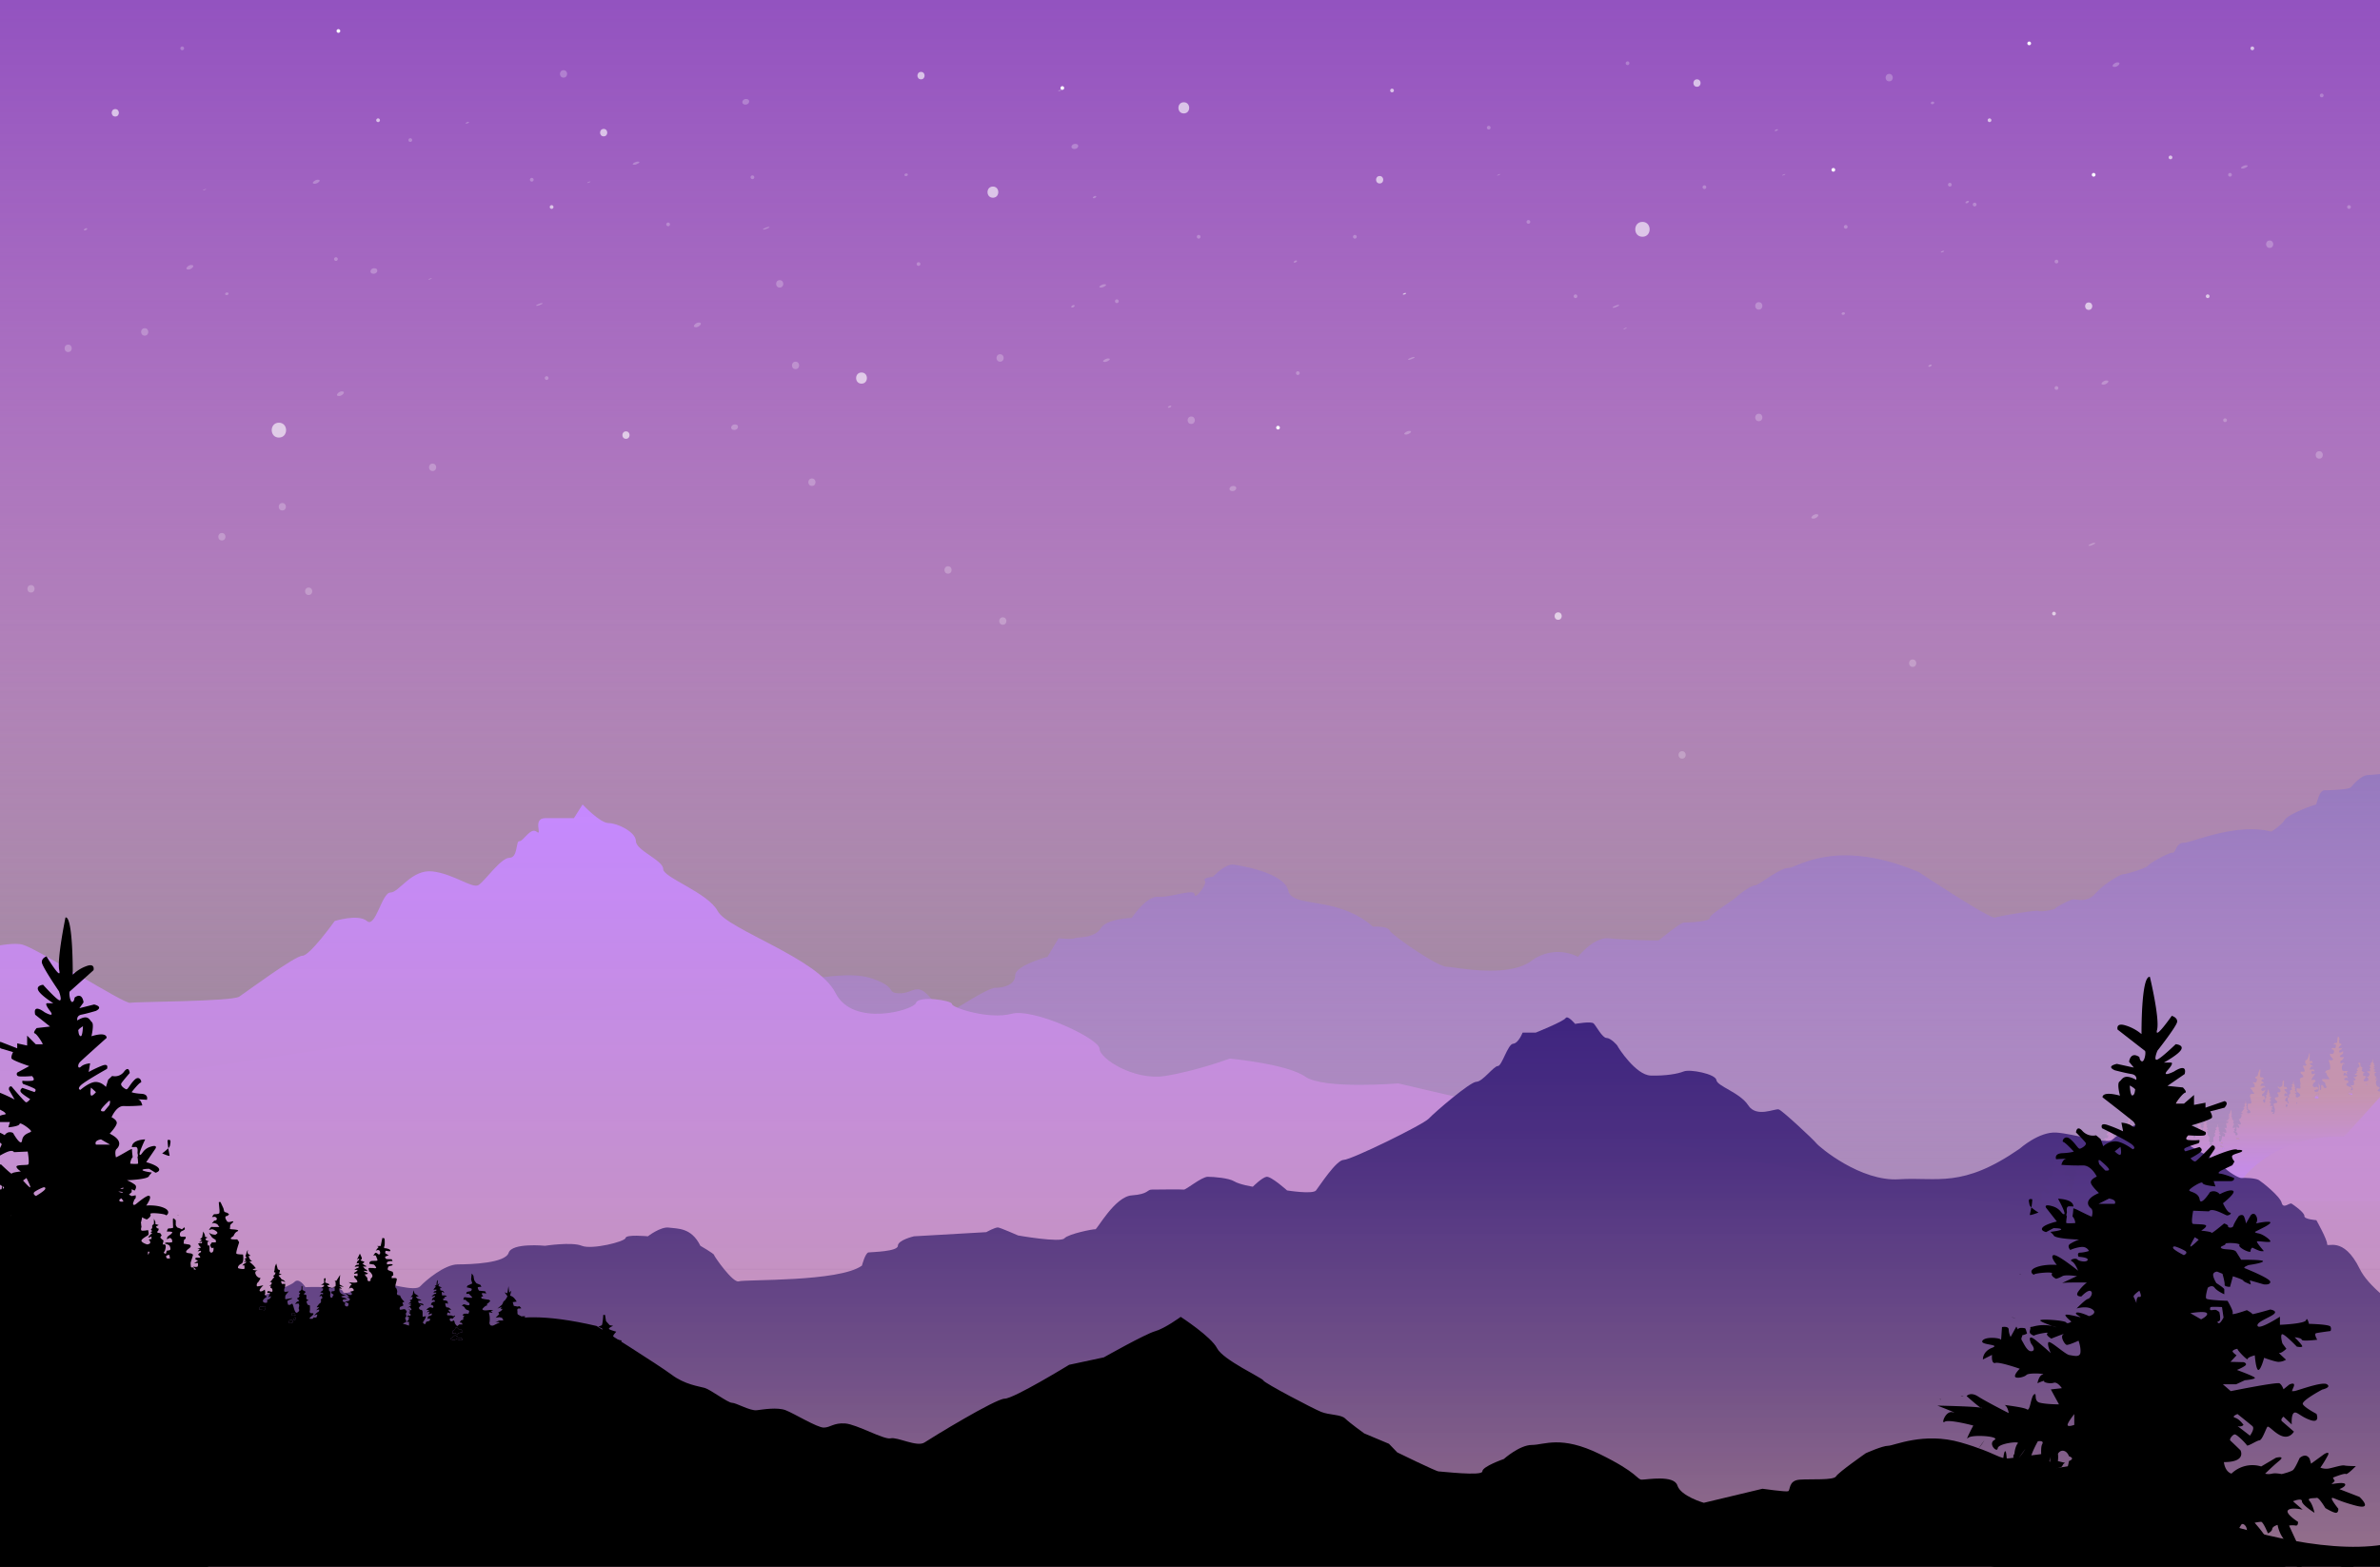 <svg xmlns="http://www.w3.org/2000/svg" xmlns:xlink="http://www.w3.org/1999/xlink" viewBox="0 0 1920 1264"><rect x="0" y="0" width="1920" height="1264" fill="#808080" stroke="none"/><defs><style>.cls-1,.cls-2{stroke:#000;stroke-miterlimit:10;}.cls-1{fill:url(#linear-gradient);}.cls-2{fill:url(#linear-gradient-2);}.cls-3{fill:#f9f8ff;}.cls-4{fill:url(#linear-gradient-3);}.cls-5{fill:url(#linear-gradient-4);}.cls-6{fill:url(#linear-gradient-5);}.cls-7{fill:url(#linear-gradient-6);}.cls-8{fill:url(#linear-gradient-7);}.cls-9{fill:url(#linear-gradient-8);}.cls-10{fill:url(#linear-gradient-9);}.cls-11{fill:url(#linear-gradient-10);}.cls-12{fill:url(#linear-gradient-11);}.cls-13{fill:url(#linear-gradient-12);}.cls-14{fill:url(#linear-gradient-13);}.cls-15{fill:url(#linear-gradient-14);}.cls-16{fill:url(#linear-gradient-15);}.cls-17{fill:url(#linear-gradient-16);}.cls-18{fill:url(#linear-gradient-17);}.cls-19{fill:url(#linear-gradient-18);}.cls-20{fill:url(#linear-gradient-19);}.cls-21{fill:url(#linear-gradient-20);}.cls-22{fill:url(#linear-gradient-21);}.cls-23{fill:url(#linear-gradient-22);}.cls-24{fill:url(#linear-gradient-23);}.cls-25{fill:url(#linear-gradient-24);}.cls-26{opacity:0.63;}.cls-27{fill:#fff;}.cls-28{opacity:0.24;}</style><linearGradient id="linear-gradient" x1="-307.09" y1="748.34" x2="1144.36" y2="748.34" gradientTransform="translate(632.9 -914.04) scale(0.8 1.86)" gradientUnits="userSpaceOnUse"><stop offset="0" stop-color="#8647be"/><stop offset="1" stop-color="#f8aeff" stop-opacity="0"/></linearGradient><linearGradient id="linear-gradient-2" x1="-344.9" y1="737.57" x2="1106.55" y2="737.57" gradientTransform="translate(683.08 -924.22) scale(0.8 1.86)" gradientUnits="userSpaceOnUse"><stop offset="0" stop-color="#8647be"/><stop offset="1" stop-color="#f8aed1" stop-opacity="0"/></linearGradient><linearGradient id="linear-gradient-3" x1="911.81" y1="617.22" x2="911.81" y2="1430.77" gradientUnits="userSpaceOnUse"><stop offset="0" stop-color="#9579be"/><stop offset="1" stop-color="#f8aeff" stop-opacity="0"/></linearGradient><linearGradient id="linear-gradient-4" x1="1792.18" y1="921.54" x2="1792.18" y2="922.91" gradientUnits="userSpaceOnUse"><stop offset="0.34" stop-color="#c896ad" stop-opacity="0.9"/><stop offset="1" stop-color="#c588ff"/></linearGradient><linearGradient id="linear-gradient-5" x1="1805.29" y1="917.96" x2="1805.29" y2="920.08" xlink:href="#linear-gradient-4"/><linearGradient id="linear-gradient-6" x1="1909.19" y1="874.05" x2="1909.19" y2="875.59" xlink:href="#linear-gradient-4"/><linearGradient id="linear-gradient-7" x1="1792.71" y1="923.83" x2="1792.71" y2="926.91" xlink:href="#linear-gradient-4"/><linearGradient id="linear-gradient-8" x1="1896.13" y1="880.59" x2="1896.13" y2="883.34" xlink:href="#linear-gradient-4"/><linearGradient id="linear-gradient-9" x1="1724.13" y1="933.21" x2="1724.13" y2="935.91" xlink:href="#linear-gradient-4"/><linearGradient id="linear-gradient-10" x1="1723.68" y1="929.18" x2="1723.68" y2="932.59" xlink:href="#linear-gradient-4"/><linearGradient id="linear-gradient-11" x1="1684.21" y1="944.58" x2="1684.21" y2="946.88" xlink:href="#linear-gradient-4"/><linearGradient id="linear-gradient-12" x1="1669.73" y1="953.2" x2="1669.73" y2="953.35" xlink:href="#linear-gradient-4"/><linearGradient id="linear-gradient-13" x1="1722.95" y1="926.79" x2="1722.95" y2="926.8" xlink:href="#linear-gradient-4"/><linearGradient id="linear-gradient-14" x1="1890.03" y1="848.78" x2="1890.03" y2="848.79" xlink:href="#linear-gradient-4"/><linearGradient id="linear-gradient-15" x1="1830.5" y1="883.01" x2="1830.5" y2="883.02" xlink:href="#linear-gradient-4"/><linearGradient id="linear-gradient-16" x1="1882.52" y1="842.79" x2="1882.52" y2="842.87" xlink:href="#linear-gradient-4"/><linearGradient id="linear-gradient-17" x1="1769.22" y1="908.92" x2="1769.22" y2="909.5" xlink:href="#linear-gradient-4"/><linearGradient id="linear-gradient-18" x1="1894.44" y1="870.01" x2="1894.44" y2="870.24" xlink:href="#linear-gradient-4"/><linearGradient id="linear-gradient-19" x1="1783.56" y1="836.5" x2="1783.56" y2="969" xlink:href="#linear-gradient-4"/><linearGradient id="linear-gradient-20" x1="1900.7" y1="870.61" x2="1900.7" y2="870.79" xlink:href="#linear-gradient-4"/><linearGradient id="linear-gradient-21" x1="1812.55" y1="891.39" x2="1812.55" y2="891.51" xlink:href="#linear-gradient-4"/><linearGradient id="linear-gradient-22" x1="1868.98" y1="881.71" x2="1868.98" y2="885.97" xlink:href="#linear-gradient-4"/><linearGradient id="linear-gradient-23" x1="944" y1="1439" x2="944" y2="649" xlink:href="#linear-gradient-4"/><linearGradient id="linear-gradient-24" x1="957" y1="820.78" x2="957" y2="1615.03" gradientUnits="userSpaceOnUse"><stop offset="0" stop-color="#3e247f"/><stop offset="0.14" stop-color="#4b2f80" stop-opacity="0.98"/><stop offset="0.37" stop-color="#6d4d84" stop-opacity="0.93"/><stop offset="0.66" stop-color="#a47e8a" stop-opacity="0.85"/><stop offset="0.81" stop-color="#c59a8e" stop-opacity="0.8"/></linearGradient></defs><title>background2</title><g id="Layer_1" data-name="Layer 1"><rect class="cls-1" x="387.83" y="-540.83" width="1158.35" height="2031.67" transform="translate(1442 -492) rotate(90)"/><rect class="cls-2" x="407.83" y="-571.01" width="1158.35" height="2031.67" transform="translate(1431.82 -542.18) rotate(90)"/><path class="cls-3" d="M1479,138.5a1.5,1.5,0,0,0,0-3,1.5,1.5,0,0,0,0,3Z"/><path class="cls-3" d="M857,72.5a1.5,1.5,0,0,0,0-3,1.5,1.5,0,0,0,0,3Z"/><path class="cls-3" d="M273,26.5a1.5,1.5,0,0,0,0-3,1.5,1.5,0,0,0,0,3Z"/><path class="cls-3" d="M1689,142.5a1.5,1.5,0,0,0,0-3,1.5,1.5,0,0,0,0,3Z"/><path class="cls-3" d="M1637,36.5a1.5,1.5,0,0,0,0-3,1.5,1.5,0,0,0,0,3Z"/><path class="cls-3" d="M1031,346.5a1.5,1.5,0,0,0,0-3,1.5,1.5,0,0,0,0,3Z"/></g><g id="Layer_5" data-name="Layer 5"><path class="cls-4" d="M-82.26,898.77S630,789.89,646,789.89s40-7,59,0,10,10.89,20,11.44,14-7.55,22,0,14,17.56,20,14.56,30-19,36-19,16-2.22,16-10.11,26-14.89,26-14.89l9-15s10,1,13,0,16,0,21-8,25-8.34,25-8.34,11.67-17.83,21.33-17.08,29.34-6.92,29.34-1.92,10.66-8.66,8.33-11,6.67-3.33,6.67-3.33,9.66-10.67,16.66-9.67,40.67,6.67,44,21,39.34,3.67,68.34,29c0,0,11.66-.66,13.33,3s38,29,46,29.34,49,9.33,68.33-4.67a35.64,35.64,0,0,1,37.67-3.33s12.67-16.19,25-14.93,39,1.93,40,1.59,17.33-14.33,20.67-14.33,20.66-.67,20.66-3.67,17-12.83,21.67-17.08,12.33-9.25,15-9.25,19.67-14,26.67-14,38.33-25,105.33,3.33c0,0,57.33,38,61.33,36.67s34-6.33,35.34-5.33,13-1,13.33-2,12-7.34,15-7.34,11,2.67,17.33-4.66,20-15.67,22.67-15.67,18.67-5,20-7,17-10.67,19.67-10.33,2.66-8,9-8,42-16.34,70.66-9c0,0,8-5,11-9.67s23.34-12,24.67-12,2.33-11.67,7.33-11.67,19.34-.66,21-2.33,8.34-10,14.34-10,70.66-8,70.66-8l43.6,813.55-2226.23-36Z"/></g><g id="Layer_7" data-name="Layer 7"><path class="cls-5" d="M1792.08,922.81c-.13-.23-.65.1-.65.1s.16-1.13.52-1.3a1.77,1.77,0,0,1,1,0v1.2S1792.2,923,1792.08,922.81Z"/><path class="cls-6" d="M1804.64,918c.17.34,1.38,0,1.38,0,.41.23.65,1.59.65,1.59a.91.91,0,0,1-.65.17,11,11,0,0,0-1.66.29,3.74,3.74,0,0,0-.4-1C1803.71,918.71,1804.48,917.69,1804.64,918Z"/><polygon class="cls-7" points="1909.62 875.08 1908.77 875.59 1908.77 874.48 1909.62 874.05 1909.62 875.08"/><path class="cls-8" d="M1791.87,923.83l.31,1,1.8.57s.41,1.42,0,1.48a4.28,4.28,0,0,1-1.34-.28s0-1.14-.28-1.2a5.06,5.06,0,0,1-1.1-.51l.17-1.08Z"/><path class="cls-9" d="M1896.67,880.59l1,1.38s.24.95,0,1.29-2.25-.59-2.86-.68,0-2,0-2Z"/><path class="cls-10" d="M1722.62,934.56a1.83,1.83,0,0,0,.89,0l.17-.61,1.13-.74s0,.17.65.74,1.25,1.2,1.25,1.2a2,2,0,0,0-.52.39c-.29.29-1.18.23-1.18.23l-.89-.51a7.22,7.22,0,0,0-1,.52c-.09.1-1.38.23-1.51,0S1722.21,934.43,1722.62,934.56Z"/><path class="cls-11" d="M1725.09,932c-.2-.06-.61.34-1,.51a.61.61,0,0,1-.81-.28c-.08-.23-.81-.4-1.18-.46s-.57-.57-.57-.57l.78-1.13h.85l.69-.86c.08-.11.6,0,.6,0l.37,1s.53.74.77.69.16,1.47.16,1.47A4.84,4.84,0,0,0,1725.09,932Z"/><path class="cls-12" d="M1684.59,946.8a.82.82,0,0,1-.67,0c-.31-.17.3-2.22.3-2.22C1684.34,945,1684.59,946.8,1684.59,946.8Z"/><path class="cls-13" d="M1669.87,953.28c.1.12-.06.07-.31,0A.24.24,0,0,1,1669.87,953.28Z"/><path class="cls-14" d="M1722.94,926.79Z"/><path class="cls-15" d="M1890,848.78Z"/><path class="cls-16" d="M1830.49,883h0Z"/><path class="cls-17" d="M1882.55,842.79l-.06.08S1882.49,842.84,1882.55,842.79Z"/><path class="cls-18" d="M1769.16,908.92a1.66,1.66,0,0,1,.13.58S1769.24,909.26,1769.16,908.92Z"/><path class="cls-19" d="M1894.54,870.22c0,.07-.08,0-.19-.21C1894.46,870.09,1894.54,870.16,1894.54,870.22Z"/><path class="cls-20" d="M1647.12,961.21V969H1920V880.56c-.65.23-2.11-.91-2.11-.91l2.11-2s-1.78-1.37-2.11-1.14-1.13-2.27-1.13-2.27v-2.28l1.62-1.59-2,.82s-.06.06,0-.82,1.52-.8,1.52-.8l-1.55-.59,1.19-.52s-1.71.09-1.83-.76a7.77,7.77,0,0,1,0-1.79s.43-.77.91-.43-.3-.94-.3-.94h-1.16s-.12-.94,0-.94h1l-.18-.85h-.85s-.3-1,0-1.28,1.21,0,1.21,0l-1.34-.85c-.18-1,1-.6,1-.6l-1-1.11.27-.94-.86-.76-.3-3.24-.61,3.07-1.21.76a3.77,3.77,0,0,1,.42,1.11c0,.34-1,.94-1.34,1s.73.68.73.68.55.51.25.94a2.11,2.11,0,0,1-1,.59l.86,1-.24,1.11-2.61.08,1.64,1.45a1.07,1.07,0,0,1,.42,1.48,14.91,14.91,0,0,1-1.09,1.59l-1.7-.77,1.88,1.88a8.9,8.9,0,0,1,.12,1.54c-.06.34-2.43,1.1-2.55.85s-1.1-.09-1.1-.09-.48-1.19,0-1.45a7.8,7.8,0,0,0,1-.68l.3-1.19.61.34s-.55-1.2-1-1.28a7.53,7.53,0,0,0-1.46,0v-2.3h1s-.18-.94-.61-.94a1.77,1.77,0,0,1-.91-.43s-.67-.25-.67-.68.49-1.19.67-.94l-.67-.94h.85s-.79-1.11-1.15-1-.79-1.19-.79-1.19v-1.88l-1.22-.6-.85,1.37s.85-.43,1,0,.37,1.79.37,1.79l-.31.77-1.34.42v.94l-.91-.09,1.34,1.37-.91.43s-.55,1.19.12,1.27-1.16.86-1.16.86l-.79.17.92.88H1902l-1.58,1.59-1.89-.08a13.43,13.43,0,0,0,2,2c.15-.15.25-.21.21,0s-.1.08-.21,0a9.14,9.14,0,0,0-.7.83h-1.34s.3.77.49,1.28a7.53,7.53,0,0,1,.06,2,.91.91,0,0,1-.55.51c-.36.09-2.37.26-2.37.26l1.34,1.28s.79,1.53.67,1.87-1,.86-1,.86l-.67-.17s.19-1.45.55-1.28.31-1.11-.55-1.28-2.06-.43-2.12-.68-1.28-.6-1.28-.6-.31-1.28,0-1.54a4.71,4.71,0,0,1,1.15-.51s.55-.77.13-1.36a1.6,1.6,0,0,0-1.71-.86,1.88,1.88,0,0,1-1.4-.25V870l1.71-.6a9.06,9.06,0,0,1,1.33.65,10.31,10.31,0,0,1-.79-1.67l-.06-.34-1.09-.74-1.1.4s-.85-.2-.79-.4.31-1.22.31-1.22.79-1,1.15-.6,1.4,1.36,1.4,1.36.37-.85-.12-1.36,1.34-1.45,1.34-1.45l-1.71-.09-1.46.18-.91-.18s-1.15-.17-1.21-2a5.07,5.07,0,0,1,.54-2.73l.37-1.1,1.4.51s-.49-1.08-1.06-1.2-2.35.8-2.47.12a5.56,5.56,0,0,1,.28-1.94s.94.06,1.14-.45a4.53,4.53,0,0,1,1-1.22l.41-1.11s-.77-.23-1,0-1.93-.1-1.93-.1-.43-.58-.18-.93a3.29,3.29,0,0,1,.61-.62l.81-.46s1-.68,1-.85a6.3,6.3,0,0,1,.28-.68s-.43-.44-.6-.4h0l.93-.28-1.34-.23-.89.8h-.93s-.77-.23-.57-.8a5.61,5.61,0,0,1,.65-1.19l1-.46,1.14-1.48a8.36,8.36,0,0,1-1.14.46l-1,0h-.65s-.53.52-.25-.51a4.28,4.28,0,0,1,1.55-1.87l.56-.35-.28-.79-.93-.34s-.57-.29-.57-.46-.08-1.93-.08-1.93l.28-1.65-.61-1.25h-.81l-.16,1.14s-.2,1.93-.2,2.1a4.57,4.57,0,0,1-.29,1.48c-.16.17-1.78.23-1.94.4s-.73.93-.92,1.17a2.21,2.21,0,0,1,2.13.13l-.12,1.65s-.28,1-.65,1a12.15,12.15,0,0,1-1.42-.12,12.44,12.44,0,0,0-1.33.23v.68l.56.4.77.06.61,1a9.87,9.87,0,0,1-.16,1.48c-.12.46-1.09,1.08-1.09,1.08l-2.11-.28.28,1.82s1.3,1,1.38,1.53,1.09.8,1,1.14-1.33.91-1.33.91l-1.54-.28-.78.22.86,2.85a3.81,3.81,0,0,1,.32,1.53c0,.74.49,3-.53,3.13a12.32,12.32,0,0,0-2.75.91l-1.1,1.42a.89.89,0,0,1,1.1.11c.44.51.69,2,.93,2.33s1.09,1.43,1.09,1.43,1,1.47.65,1.53-5.82-.11-5.82-.11l.31,1.62s2.37,1,2.19,1.87,1.09,2.82,1.09,2.82-.3,1-.55,1-1.7-.42-1.7-.42a3.18,3.18,0,0,0-.91-1.88.91.91,0,0,0-1.22,0,2.3,2.3,0,0,0,0,1.19,8.18,8.18,0,0,1-.08,2.31s-.71.51-.89.42,0-1.62,0-1.62l-.08-2.3-.83-.77-.55-2,.55,3.67-.12,2.81-.43,1.25-1.89.37s-1.27-.34-1.21-.94,2.31-1.19,2.55-.93.67-1.2.37-1.54a6.89,6.89,0,0,0-1.22-.85s-1.28,1-2,.34-1.33-1-.79-2.22,1.71-2.39,2.07-2.05-.48-2-1.21-1.62a5.34,5.34,0,0,1-2.32.09l1.34-2.13,1.52-2.13.55-1.11a4.62,4.62,0,0,1-2.49.76c-1-.17-1-2.55,0-2.47s1.88.26,1.88.26-.42-1.71-1.34-1.62-2.79.25-2.73-.09,1.46-2.81,1.58-2.47,1.4.34,1.4.34a8.52,8.52,0,0,0-1.65-1.28c-.48-.17-1.58-.77-.91-1.37s2-.25,2-.25-.12-1.62-.55-1.62-2,.34-1.88-.34a11.6,11.6,0,0,0,0-2.13s.36-3.93,0-3.93-.84,2.73-.84,2.73l-.92,2.3-1.7.94v2.22l1.16,1.28-1.16.85-1.64-.42a5.76,5.76,0,0,0,0,1.45c.12.25.79,1.27.79,1.27s.61,2.22.06,2.31-2.86,0-2.86,0-.61,1.28.43,1.79a4.08,4.08,0,0,1,1.76,2.47c-.12.17-2.86.85-2.92,1.62a24.25,24.25,0,0,0,.55,3.58l-.24,2.22s.59,1.88-.31,2a8.68,8.68,0,0,1-2.43-.34s-.55,2.17,0,2.7,3.28,2.25,2.67,3.27a4.81,4.81,0,0,1-2.31,1.62,2.11,2.11,0,0,1-1.27-.68s-.06-1.47.42-1.46-.43-.76-.43-.76l-.54.09v-1.45l.73.49h.73l-1.1-1.52-.67-.68.67-.51-.67-.68.55-.77-.55-.77v-1.36l-.73-.94v-2.64l-.6,1.7v1.11l-1.4.51,1.15.86-.42.76-.73.34s.12,1.28.48,1.37-.06.77-.06.77l-1,.17-.61,1.16.61,1.12-.61.87-.79.76.37,2.15s-1-.48-1.22.48a7,7,0,0,0,.3,2.75l.55,1.11-.91.6s-.24-1-.37-1.54-1.58,0-1.58-1.11a3.76,3.76,0,0,1,.43-1.81s.61-.57.79-.57a7.56,7.56,0,0,0,1.21-.6s-.91-.6-1.21-.43a5.18,5.18,0,0,1-1.7-.08s-.37.23-.25-.95a1.43,1.43,0,0,1,1-1.37l1.21.7a3.09,3.09,0,0,0-.3-1.37,10.06,10.06,0,0,0-1.28-1.19s-.84-.94-.63-1.2,2.09-.42,2.15-.17,0-1.87-.79-1.79a4.1,4.1,0,0,1-1.76-.34s.24-4.77,0-4.94-1.1,1-1.1,1v2.56s-.42,1.28-.91,1.36a7.47,7.47,0,0,0-1.64.86l-1-1.11s-.42.85,0,1.28a4.86,4.86,0,0,0,1.22.76l.61.86.06,1s.06,1-.85,1h-1.58v.94l.73.85.12,1.88s-1.16.26-2.07.43a.94.94,0,0,0-.85,1.19c.06.34,1.09,1.28,1.09,1.28s1,.94.79,1.53-1.9.69-1.9.69-1,.34-1,.85,1,4,1,4a16.11,16.11,0,0,1-.12,2.22c-.13.34-.37,1.45-.86,1.45H1833l1.34-1.54s-1.77.43-2-.17a4.06,4.06,0,0,1,0-1.79l1.58.25-1.69-1.44,1-.6s.3-.77-.24-.94-1.65.17-1.71-.26.92-1.36.92-1.36-.8-1.28-.92-1.11-.48-.6-.3-.85,1.4.34,1.4.34-.79-1.37-1-1.37,1.16-.17,1.16-.17l-1.57-.59.78-1,.43-1s-.71-.51-1.21-.26-.44-.87-.44-.87l1.22.36a13.26,13.26,0,0,0-1.19-1.19h0c.15,0,.82-.43.82-.43l-.85-.87-.48-3.14s-.92,2-.73,2.48-1.1.66-1.1.66l.91.7s-.12.68-.48.85l-1.22.58s.85-.06.85.53a11.9,11.9,0,0,1-.18,1.6h-.67v2.75s-.3,1.37-1.09.77-.55-2.47-.55-2.47.79.34.91,0,.64-1.15.37-1.67l-.64-1.15s-1.8.22-1.7-.3.18-1.06.18-1.06a9.2,9.2,0,0,0,1.49-1.24c.15-.3.85-1.58.85-1.58l.46-1a6.09,6.09,0,0,1-1.07.81,6.91,6.91,0,0,1-1.64.34l-.55-.46s-.79-.47.21-1.41,1.71-1.07,2-1l1,.34s-.76-1.75-1.24-1.62a25.56,25.56,0,0,1-3.1,0,13.36,13.36,0,0,0,.7-1.19c.24-.52,1.52-.94,1.7-.9a6.42,6.42,0,0,1,.73.3s-.85-1.58-1.13-1.58a.87.87,0,0,1-.94-.81c-.09-.72.76-1.19.76-1.19l1.25.13s-.64-1.5-.95-1.5-2,.06-2.12-.62a9.76,9.76,0,0,1,0-2.22l.25-3.41s-.61-.46-.81.11-1.14,3.07-1.14,3.07l-.24,1.27a.93.93,0,0,1-.81.89,2.37,2.37,0,0,0-1.3,1s.61.91,1.1.91.6.91.2,1.76-.45,1.25-1.1,1.36-1.7-.56-1.94-.28.61.91.73,1.19.57.23.57,1.48.32,1,0,1.25-.77.17-1.67.29a8.43,8.43,0,0,0-1.25.22s-1,.29,0,.86a4.46,4.46,0,0,1,1.5,2.33c.08.23,1.33,1,1.13,1.48s-2.67.34-2.67.34a9.62,9.62,0,0,0-.82,1.53c0,.23,1.59,5.63,1.1,6s-2.72.4-2.72.4-.56,4.2.73,4.89,1.58,2,1.26,2.33-2.27.62-2.51.34,0-1.88,0-1.88l.85.12a3.94,3.94,0,0,0-1-1,1.9,1.9,0,0,1-.79-.91c0-.17,1.18.06,1.18.06l-1-.91.69-.57-.86-.68s.32-1.08.53-1a5.17,5.17,0,0,1-.53-1.56c-.32-1.53-.6-1.53-.6-1.53s.32,1.47,0,1.82l-1.1,1.13.85.23-.4,1.19s-.53,1.31-.85,1.08-.05.69.6.52-.74,1.25-.74,1.25l-.8,1-.89,1.37s1.34.51,1.3.77-2.19.48-2.19.48,1.66.06,1,2-2,1.93-2,1.93a8.6,8.6,0,0,0,1.14,2.33c.53.51.61,1.94.24,2a12.61,12.61,0,0,1-2.59-.57s2.07,2.39,1.5,3.07-2.07-.79-2.07-.79-.36,2.27,0,2.5-.93,1.25-.93,1.25,2,1.42,1.7,2.44-1.5.74-1.7.63.16-1.59-.49-1.65-1.17-1.19-1.13-1.59,1,.57,1,.57-.16-1.65-.61-1.88.61-.85.85-.51.53-.8,0-1-1.82.91-1.82-.17.48-1.7.73-1.53,0-1.08-.25-1.14a6.69,6.69,0,0,1,.94.06l-1-.8s-.24-.85-.08-1.08.81-.06.81-.06a6.55,6.55,0,0,1-1.17-1.53c-.16-.51-1.18-1.25-.49-1.48s-.45-.68-.49-1-.6-1.31,0-1.19.13-1,.13-1l-.21-2.11-.52-1.53s-.57,2.55-.61,2.84-.65.62-.85.68,0,1.25.24,1.48-1.1.85-1.1.85,1.42.23,1.3.57a7.4,7.4,0,0,1-.93,1.25s.16.4-.73.91a2.3,2.3,0,0,0-1.09,1.25s1.62-.85,1.7-.57a3.29,3.29,0,0,1-.33,1.54,9.59,9.59,0,0,1-1.37-.06,9.78,9.78,0,0,0,.24,2.22c.2.28.36,1.76,0,1.93a4.4,4.4,0,0,1-1.71-.22s1.63,2.16,1.51,2.55.24,1.37-.13,1.54-2.59-.68-2.79-.4,2,1,2,1.59a9.8,9.8,0,0,1-.32,1.82h-.85s-.68-.68-.87-.57a7.66,7.66,0,0,0-.63,2.11c-.25,1-.65,2.84-1.26,2.61s-1.26-1.19-.93-1.7-.09-1.82-.09-1.82,0-1.2.33-1.31a4.27,4.27,0,0,1,1.42.28s-.85-1.47-1.09-1.36-.66-.51-.66-.51l.78-.74v-.63l-.49-.11-.49-1.08c.73-.17.17-.68.17-.68s-.21-.06-.33-.57.53-.34.53-.34-.23-1-.54-1-.64-.17-.6-1.7-.4-.34-.4-.34a7.54,7.54,0,0,1,0,1.65,7.83,7.83,0,0,1-1.1.74s-.36.39,0,.68.61.91.49,1-1,0-1,.52.16,1.59,0,1.82a8,8,0,0,1-1,.79s1,.17.93.74a8.67,8.67,0,0,1-.48,1.54l-.93.39s0,2.51,0,2.62.44,1.55-.9,1.46,0,1.37,0,1.37,1.63,1.55.81,1.55h-1.09l-.31-.63h-1.19s-.65-1.68-.28-1.61a5.75,5.75,0,0,1,1.21.69s-1.09-1.75-1.54-1.86-.69-1.14-.57-1.31,1.3.34,1.3.34l-1.33-1.65h1.09s-1.14-2.1-1.42-2.1-.61-1.42-.33-1.71-.56-.74-.64-1,.4-1.25.4-1.25l.85.51s-.56-1.37-.77-1.37-.81.34-.81-.22,1.22-.57,1.22-.57-.65-.91-.89-1-.25-.62-.33-1,.81-.34.81-.34l-.81-.85s-.44.06-.36-.57,1.29-.17,1.29-.17-1.27-1.19-1.3-1.19,0-2.28,0-2.28-.44-.45-.64-.11.44,2.1,0,2.27-1.38.52-1.58.91,1,.46,1,.46l-.61.85-1.94.91s1.66-.51,1.74-.23a6.87,6.87,0,0,1-.08,1.42l-.57.46.16,1.82-.08,1s-.81.73-.89,0a2.08,2.08,0,0,0-.57-1.2l1.14-1-.29-.91s-1,0-1.17-.18a8,8,0,0,1,0-1.7l1-.17s-1.42-.29-1.46-.8,0-1.93,0-1.93l.41-.63-.73-.05-1.58-3.13.24,3.18,0,1.94-1.79,1.19,2-.34-1.22,1.31,1.1-.12a3.37,3.37,0,0,1-.45,2.39,4.61,4.61,0,0,1-2.39,1.31s2.11.23,2.07.57-1.66.79-1.66.79l-.73.8s1-.34,1.46-.06a.76.76,0,0,1,.2,1.08,5.13,5.13,0,0,1-1,.63s.77,1.42-.33,1.88-.93-1.54-.93-1.54l1.58-1.08a3.57,3.57,0,0,1-1.59-.23c-.36-.28-.76-.74-.52-1.13a4.77,4.77,0,0,1,1.18-1h-1.06l1.95-2.22s-2.43,1.76-2.88,1,.69-1.59.69-1.59-1.42-.12-1.54-.63.69-1.71,1.42-1.31a1.39,1.39,0,0,1,.6.67c-.2-.79-.59-2.14-1.05-2.26-.65-.17,1.22-1.42,1.22-1.42s-3.85.74-3.73-.28a2.91,2.91,0,0,1,.93-1.71l.49-.91-.29-.63s-.93.63-1.13.23,0-1.36,0-1.36l1.13.22s.53-.28.08-.56a6.81,6.81,0,0,1-1-.86,1.87,1.87,0,0,1-.33-.51c-.11-.28,1.39,0,1.39,0s-.92-1.08-1.39-1.08-.52-.79-.36-.85a9.71,9.71,0,0,1,1.54.23s-.28-1.14-1.17-1.14-.62-.34-.45-.68.85.11.85.11-.28-1.48-.61-1.59-.6-1-.42-1.08.91.68.91.68l-1.26-3.24-.81,2.22s0,1.08.37,1,0,.69-.37.69a3.47,3.47,0,0,0-1.09.51s.44,1,.85.74-.85,1-.85,1l-1,.63a1.82,1.82,0,0,0,1.33.06c.57-.29-.56,1.25-.56,1.25s-1.06.74-1.06,1.08.69,0,1.38,0-1.62,1.3-1.62,1.3a1,1,0,0,0,1,.52c.77-.12-.77,1.82-.77,1.82s0,1.7-.48,1.81a1.07,1.07,0,0,1-.94-.34,1.43,1.43,0,0,0,0-.91c-.16-.45-1.13-1-.52-2.33s1.17-1.59,1.17-1.59l.29-1.48s-.25-.4-.61-.34-1.38.06-1.38.06-1.46.4-1.22-.34a5,5,0,0,1,.94-1.48l1.86-.4s.16-1.31-.89-1.48-2.48.06-2.48-.4a7.17,7.17,0,0,1,.45-1.59s.2-1.48.93-.91-.24-1.3-.6-1.42-1.3.91-1.3.91-.85,0-.53-1.53,1.78-.46,1.78-.46a13,13,0,0,0-1.13-1.82c-.28-.23.61-.68.61-.68l-1.54-.06-.69-4.15s-.85-.11-.94.4a22,22,0,0,0,0,3.64c.13.17.42,1.36-.07,1.31s-2.32.45-2.36,1.19,1,.28,1.66.17.45,1.31.45,1.31l-1.46,1.14a3,3,0,0,1,1.46.62c.37.46-.45,1.25-.45,1.25l-2.23.12-.36,1a2.76,2.76,0,0,1,1.91.23c1,.51.28,1.48.28,1.48s-1.91-.46-2.19.11,1.5.57,1.74,1.08.57,1.59,0,1.88l-1.73.79s-.6,2,0,2.05.35,1.36.35,1.36-1.74-.4-2,.23,1,4.26.4,4.78-.65,2.21-.65,2.21l.17.69-.17.85-1.05.34s0-.51-.37.74a7.3,7.3,0,0,1-1.58,2.5s.73.63.85.51a9,9,0,0,1-.48,1.48l1.46.85s.48,1.48-.25,1.42-1-.28-1.58-.28-1.05,1.36-1.05,1.36l.44.94a5.43,5.43,0,0,1-.27,1.28c-.15.22.67.77.49,1.37s-.43,1.28-.43,1.28l.21.68s1.25.51,1.13.72-.79.3-.79.3l-1.67.73v-2l.91.05s-.43-.94-.64-.86-.3-2.13-.09-2l.64.42s-.22-1-.52-1-.94.43-1-.29.67-.6.67-.6l-.52-.73.73-.12-.76-.6.94-1.24s-1.12,1.07-1.37.77.67-1.66.67-1.66l1.07.42s-1.52-1-1.62-1.36.76,0,.76,0l-.92-1,1.41.34-1.09-1c-.31-.25.48-.81.48-.81l-1-.55-.27-1.32.88.12-.88-1.28-.31-2.34-.48,1.75-1.74,1.4,1.25.3-.88,1.11-.89.3-.63.56a8.35,8.35,0,0,0,1,0c.76,0,.06,1.36.06,1.36s-1.49.17-1.7.47a1.27,1.27,0,0,0-.15.77s.82-.56,1.33-.43-.39.43-.39.43l.64.72s.39.17.15.94a1,1,0,0,1-1.07.68,2.5,2.5,0,0,0-.36,1.5c0,1,0,2.13,0,2.13l-1.37-.34a7.41,7.41,0,0,0,.64,2c.4.64.73,1.45.58,1.58s-.79,1-1,.43-.39-1.2-.79-1.2a2.28,2.28,0,0,1-1-.42s-.3-.6-.15-.94,1,0,1,0,.06-1.36-.52-1.49a3.76,3.76,0,0,1-1.21-.64v-.81a7.83,7.83,0,0,1,1.25.64c.06.13.06-1.07-.25-1.2s.12-.51.34-.38.63.43.63.43-.18-.86-.79-1,1.1-.38,1.1-.38-.91-1.28-1.61-1.32-1.28.85-1.34-.17,1.06-1.11,1.06-1.11-.18-1.54-1.24-1.58,0-1.07,0-1.07l.88.35s-.37-1.63-.76-1.58-.73-.94-.6-.94,1.48.51,1.48.51-1-1.49-1.51-1.45-.5-.72-.5-.72h1.22s-.24-.77-.82-.77-.4-.81-.4-.81l1.22.13s-.4-.94-.55-1-.64-.9-.15-1.16-.54-.21-.54-.21-.16-2.73-.43-2.73,0,2.69,0,2.69l-.79-1.15a8.7,8.7,0,0,0,.36,1.45c.12.12-1.49.89-1.49.89l.82.22-.09,1.36s-1,.21-1.28.6a2,2,0,0,0-.27.85s.85-.85,1-.55a7.63,7.63,0,0,1-.12,1.79,7.6,7.6,0,0,0-1.4,0c-.15.08-.54.34-.54.51s.48.17.48.17l.55.17-.34.81s.7-.25.73-.13a8.77,8.77,0,0,1,0,1,8.16,8.16,0,0,0-.91,0,9.32,9.32,0,0,0-.85.43l-.21,1.32,1.15-.34-.09,1.23-.36,1-.91.13-.67.56-.49.81.94-.34.22.64-.58.59-.22.81,1-.51.3.51s.31,1-.21,1-1.46,0-1.46,0l-.91.47-.52-.47s-.21.64,0,.64.85,1.19,1,1.15.46-.47.61-.21.67-.09.43.85-.79.68-.91.68-.55-.42-.76-.42-.46,1.57-.46,1.57l-.61,1-.49.32s-.64-.85-.81-.85h-1.33s.48-1,.77-1,.48,0,.56.12l-.6-1.25-1-.4V924s-.81-.91,0-1-.36-1-.36-1l-1.26,0s-.73.28-.65-.46c0,0-.65-1.14.37-1.36a2.08,2.08,0,0,0,1.33-1.43s.57-.85,1-.79-.37-1-.81-.85-1.75.73-2.07.34,0-1.08,0-1.08l.57-.52s.85-.79.85-1,1-.11,1-.11,0-1.42-.57-1.37-3.12.51-3.08.17a5.12,5.12,0,0,1,.89-1.3l.53-.69,1.06.06s0-1-.53-1.14-1.46-.39-1.46-.39-.41-.8-.24-1.14,2-.74,2-.74a1.25,1.25,0,0,0-.69-1.19c-.77-.4-1.54-.91-1.54-.91l.49-2.11-.24-3.13a4.86,4.86,0,0,0-.78,1.43c0,.45-.24,1.82-.32,2.16a10.84,10.84,0,0,1-.93,1.59l-1.66.85-.37,1s1.38-.11,1.5.35-.53,1.64-.53,1.64l-2.55.35-.49,1.19s1.58-.45,1.83-.11-.53,1.53-.53,1.53l.85.34a3.85,3.85,0,0,1-.24.86,22.64,22.64,0,0,1-3,.68l-.61.57.73,1,.69.57s-.2,1,.24,1,1.34,1.26,1.34,1.26.65.62,0,1-2.07.11-2.76,0a3,3,0,0,0-1.5.28l1.06.29-.81,1,1.54-.34a7.61,7.61,0,0,1-.21,1.71,16.19,16.19,0,0,0,0,3.69c.13,0,0,1.43-.68,1.6a22,22,0,0,1-2.84.22l.77,1.43s2.71,3.6,2.19,4.64a2.31,2.31,0,0,1-1.83,1.1s.25-1.65.25-1.88-.17-1.25-.61-1.48.08-1,.08-1l-1.06-.86-1.41-.05-1.18-.51.16-1.26,1.54-1.36.65-.85,1.5,0a4.33,4.33,0,0,1-1.17-.68c-.33-.34-1.38-.23-1.38-.23l-.81-.05.56-1.37,1.1-.34,1.58.29-1.46-1.82.32-1-1-.68s-1.18-1.36-.28-1.19-.21-1.08-.21-1.08l1.91,1-1.83-1.93a4.27,4.27,0,0,1-.52-1.25c0-.46-.85-1.25-.85-1.25s-1.1-1.82-.94-2.16,1.14-2,1.14-2l-1.15.51-.47-3.75-.33,3.41-.85-1,.53,2.68s-.12-.17-1,.51a8.5,8.5,0,0,0-1.74,2.56l1.66.28-.44,1.93-1.62.4-.73-.22-.82,1.08a4.3,4.3,0,0,0,1.22.17c.45-.06.53.85.45,1.13s.08,1.71-.21,1.94-1.46,1-1.46,1l-1.54-.11s0,1.13.81,1.42,1.75,1.82,1.75,1.82a8.7,8.7,0,0,1,0,2c-.16,0-1.7-.79-2.6-.11s-.93,2.51-.93,2.51l.89-.46a3,3,0,0,1,.45,1.08c0,.45-.28,2.21-.37,3.41s-2.31,1.76-2.31,1.76h-1.54l-.52,1s.16-.06,1,.34,2.07,1.36,2.07,1.87.69,1.48.73,1.65.12,1.71-.53,1.77-4.46-.34-4.66,0,2.49,2.16,2.49,3.44a6.1,6.1,0,0,0,1.28,2.9l-1.95.59-1-1.11-.8-1.62s-.42,1.71-1,2-.79-1.28-.54-1.53.91.08.91.08l-1.34-1.19.91-.43-.91-.68.91-.51-.91-1.11,1.7.51-1.7-1.79.73-.6a3.27,3.27,0,0,1-.73-.43,7.52,7.52,0,0,0-.49-1.19c-.24-.43.79-.43.79-.43s-.62-1-.82-1.27.76-.43.76-.43-1.27-.85-1.27-1.62-.67,1.36-.67,1.36l-1,.51,1,.35s-.12,1.28-.61,1.28.3.76.3.76l-1.15.43,1.09.85-1.64-.17-1.88-.6,1.09-1.36s.55-.09.61.09.67-1.28-.25-1.28-1.45-1.54-1.45-1.54.42-.6.6-.6,1,1,1,1l-.43-1.54h1.4l-2.25-.57s-1-1.47-.73-1.9a19.31,19.31,0,0,0,.49-3.12l-1-.63-.79,3.58s-.18,1-.42,1.11-2,1-2,1l-.61,1h2.07l-.3,2.13-1.77.26a.38.38,0,0,0-.67.08,13.61,13.61,0,0,1-1.27,1.54l1.52-.26,1.27,1.28s-.3,1.62-.85,1.79a14,14,0,0,1-2.37.17l-1.34,1.2h1.28a3.33,3.33,0,0,1,.06,1.19,1,1,0,0,1-.55.59c-.18.09-1.34.52-1.34.52l1.22.25-.12.86-1.1.76-1,.94h1l-.06,2.65h-1.82l1.34,1.11s.79.93.61,1.53-1.65,0-1.65,0a40.63,40.63,0,0,1-.3,4.52,16.7,16.7,0,0,1-1.46.85s0,1.71-.61,1.11a3.56,3.56,0,0,1-.73-1.87l1.46-.35s.37-1.45-.36-1.62-1.34-.85-1.52-.85-1.16-.08-1.16-.08-.73-.77,0-1.2a6.36,6.36,0,0,0,1.46-1.36l.61-.94a1.47,1.47,0,0,1,.42-.48c-.51-.22-1.4-.71-1.4-.71l-1.41.42a3.27,3.27,0,0,0,0-1c-.11-.34,1.6-.94,1.6-.94l1.21-.08.73.93-.85-2.38a4.53,4.53,0,0,0-.67-1c-.18-.08-1.76-.25-1.76-.25l-1,.17s-1.16-2.4-.8-2.61a4.43,4.43,0,0,0,.92-1.15l.73-.76,1,.25-1.09-1.11-1.6.34h-1s-.3-1.7,0-2l1.52-1.28,1-1.1.42-.86-1.82.09H1664v-1.11l1.71-1,.73-1.11-1.28-.34s-1.39.59-1.76.17,0-2,0-2l2-1.45a9.9,9.9,0,0,0-1.89-.17c-.42.09-.28-1.45-.28-1.45l1.68-.93s-1-.52-1.46-.77-.67-5.46-.67-5.46h-.73l-.42,3.24-1.52,2.13-1.46.34s2.19,1.2,1.7,1.71a13.47,13.47,0,0,1-3,1.36c.49.94,1.7,2,1.09,3.16s-3.34,1.45-3.34,1.45.3,1.28.67,1.45,2.49,2.39,2,3.24-2.68.68-2.68.68-.49,1-.37,1.37.61,1.19.61,1.19.73-.09.43,1.83a19.23,19.23,0,0,1-1,3.72l-1.63.25-1.27-.17a6.16,6.16,0,0,0,.6,2c.37.43,1,2.9,1.83,3s1.15,1.62.73,1.79-5,.68-5.35.25a5.66,5.66,0,0,0-1-.93,7.9,7.9,0,0,0,.85,1.79c.43.51,4.26,3.66,3.71,4.73s-2.06.81-2.06.81l-2.5-2.22Zm261.65-86.73.85-.43v1l-.85.51Zm-14,6.11h1.89l1,1.38s.24.95,0,1.29-2.25-.59-2.86-.68S1894.78,880.59,1894.78,880.59Zm-27.49,4.9a7,7,0,0,0,.67-1.37c0-.26.79-.78.79-.78a10.6,10.6,0,0,1,.55-1.37c.3-.62.73.1,1.16,0s0,.87,0,1.37-.8.44-.8.78.49.51.73.94-.24.93-.42.85a15.65,15.65,0,0,1-2,0A2,2,0,0,1,1867.29,885.49Zm-14.78,3.74h.61v1.62A3.16,3.16,0,0,1,1852.51,889.23Zm-8.58,3.59a7.59,7.59,0,0,1,.31-2,2.14,2.14,0,0,1,1.15.54c.43.44-.3,1.43-.3,1.43ZM1804.64,918c.17.34,1.38,0,1.38,0,.41.23.65,1.59.65,1.59a.91.91,0,0,1-.65.17,11,11,0,0,0-1.66.29,3.74,3.74,0,0,0-.4-1C1803.71,918.71,1804.48,917.69,1804.64,918Zm-11.71,4.78s-.73.23-.85,0-.65.1-.65.1.16-1.13.52-1.3a1.77,1.77,0,0,1,1,0Zm-1.67,2.1.17-1.08h.44l.31,1,1.8.57s.41,1.42,0,1.48a4.28,4.28,0,0,1-1.34-.28s0-1.14-.28-1.2A5.06,5.06,0,0,1,1791.26,924.91Zm-65.48,7.45a4.84,4.84,0,0,0-.69-.34c-.2-.06-.61.34-1,.51a.61.61,0,0,1-.81-.28c-.08-.23-.81-.4-1.18-.46s-.57-.57-.57-.57l.78-1.13h.85l.69-.86c.08-.11.6,0,.6,0l.37,1s.53.74.77.69S1725.78,932.36,1725.78,932.36Zm-3.16,2.2a1.83,1.83,0,0,0,.89,0l.17-.61,1.13-.74s0,.17.65.74,1.25,1.2,1.25,1.2a2,2,0,0,0-.52.39c-.29.29-1.18.23-1.18.23l-.89-.51a7.22,7.22,0,0,0-1,.52c-.09.1-1.38.23-1.51,0S1722.21,934.43,1722.62,934.56Zm-38.4,10c.12.43.37,2.22.37,2.22a.82.82,0,0,1-.67,0C1683.61,946.63,1684.22,944.58,1684.22,944.58Z"/><path class="cls-21" d="M1900.8,870.73c0,.08-.1.08-.21,0C1900.74,870.6,1900.84,870.54,1900.8,870.73Z"/><path class="cls-22" d="M1812.51,891.39a.05.05,0,0,1,0,0C1812.64,891.55,1812.6,891.55,1812.51,891.39Z"/><path class="cls-23" d="M1868.75,883.34a10.6,10.6,0,0,1,.55-1.37c.3-.62.73.1,1.16,0s0,.87,0,1.37-.8.44-.8.78.49.51.73.94-.24.93-.42.85a15.65,15.65,0,0,1-2,0,2,2,0,0,1-.73-.42,7,7,0,0,0,.67-1.37C1868,883.86,1868.75,883.34,1868.75,883.34Z"/></g><g id="Layer_3" data-name="Layer 3"><path class="cls-24" d="M-48.43,762S-40,771-34,770s40-11,52-8,82,48,87,47,82-1,88-5,45-33,51-33,26-28,26-28,19-6,26,0,12-23,19-23,17-19,34-17,32,14,37,11,18-22,25-22,5-13.84,8-13.42S428,667,433,671s-4-11,7-11h23l7-11s14,15,21,15,22,7.16,22,14.58S535,694,535,701s36,19,44,34,81,38,95,66,63,14,65,8,29-2,29,1,30,12.71,48,7.86S887,838,887,846s28,26,53,22,52-14,52-14,46,4.14,61,14.57,75,5.43,75,5.43,639,153,669,95,94-52,94-52l29-32,67,40v514L-99,1403Z"/></g><g id="Layer_4" data-name="Layer 4"><path class="cls-25" d="M-55.83,1036.61s29-3,33.47-10.5,22.36-9,22.36-9,18.14,30,34.64,30,105,21,112.49,19.5,28.5-13.5,28.5-13.5l12.37.59s45.33-15,49.33-19.33,9,4,9,4,29.34-1.27,30.34,3.53,22.33-7.2,29-7.2,29,7.67,33.33,3S358.67,1020,369.33,1020s38.34-1,41-9.33,29.34-5.67,29.34-5.67,21.66-3.33,29.66,0,35-3.33,35.34-6.33,18-1.33,18-1.33,10.33-8,17-7,18-.34,25.33,14.66c0,0,11,6.34,11,7.34s15.33,23,20,21.33,81,.67,99.33-12.67c0,0,2.67-10.33,5.34-10.66s23.66-.67,23.66-5.34,13-7.66,13-7.66L795.67,994s7.33-4.17,9.66-3.75,16,6.42,16,6.42,34,6,37.34,2.33,23.66-7.66,25-7.33,15.66-26.33,29.33-27.33,12.33-4.67,16-4.67,24.33-.33,26,0,14.33-10.33,19.33-10.33,17,1,21.34,3.66,15,4.34,15,4.34,7.33-7.34,11-8,16.66,11,16.66,11,20.67,3.33,23.34,0S1078,935.7,1084,935.7s64-28.33,68.67-33.33S1186,872.7,1191,872.7,1205,860,1208.33,860s8-17.66,12.34-18,7.66-9,7.66-9H1239s22.33-9,24-11.66,7.67,4.66,7.67,4.66,13-2.33,15-.33,7,11.67,10.33,11.67,8.67,5.66,9,6.66,14.67,23.34,26.67,23.67,21.66-1.33,26.66-3.33,25.67,2,26.34,7,19,10,25.66,20.33S1432,894,1435,895s28,24.34,30.33,27.34,35.67,31,66.67,29,50.67,7.66,97.33-24.67c0,0,15.67-14,29.67-13s40.33,9.33,44.67,6S1719,907,1726.33,907s12.67,7.34,15.34,7.34,17,2.33,18.33,5.33,30,16.67,33.33,21,13,10,15,9.67,11.34,0,14,1.66,17,13,18.34,18.34,6.33-.34,8,.66,10.66,7.34,10.33,10,9.67,3.34,9.67,3.34,9,16,8.66,19.33,13-7.33,26.34,20,80,60.67,80,60.67L2003,1615-89,1591Z"/><path d="M237.16,1061.17c.23-.35,1.25.15,1.25.15s-.31-1.72-1-2a4.23,4.23,0,0,0-1.88,0v1.83S236.92,1061.52,237.16,1061.17Z"/><path d="M212.9,1053.86c-.32.52-2.66,0-2.66,0-.79.35-1.26,2.44-1.26,2.44a2.13,2.13,0,0,0,1.26.26,26.74,26.74,0,0,1,3.21.43,5,5,0,0,1,.78-1.56C214.7,1054.9,213.21,1053.34,212.9,1053.86Z"/><polygon points="10.29 988.12 11.94 988.9 11.94 987.21 10.29 986.55 10.29 988.12"/><path d="M237.55,1062.74l-.59,1.56-3.48.87s-.78,2.18,0,2.27a10.41,10.41,0,0,0,2.58-.44s-.08-1.74.55-1.83a11.29,11.29,0,0,0,2.11-.78l-.31-1.65Z"/><path d="M35.29,996.56l-1.87,2.1s-.47,1.47,0,2,4.34-.91,5.51-1,0-3.05,0-3.05Z"/><path d="M371.21,1079.16a4.41,4.41,0,0,1-1.72,0l-.33-.94-2.18-1.13s0,.26-1.25,1.13-2.42,1.83-2.42,1.83a4.26,4.26,0,0,1,1,.61,4.88,4.88,0,0,0,2.27.35l1.73-.78a15.69,15.69,0,0,1,2,.79c.16.16,2.66.35,2.9,0S372,1079,371.21,1079.16Z"/><path d="M366.44,1075.27c.39-.09,1.17.52,1.88.78a1.31,1.31,0,0,0,1.56-.44c.16-.34,1.57-.6,2.27-.69a1.7,1.7,0,0,0,1.1-.87l-1.49-1.74h-1.64s-1.18-1.13-1.34-1.31-1.17,0-1.17,0l-.7,1.48s-1,1.13-1.49,1-.31,2.26-.31,2.26A9.66,9.66,0,0,1,366.44,1075.27Z"/><path d="M444.62,1097.89a1.94,1.94,0,0,0,1.29,0c.58-.26-.59-3.39-.59-3.39C445.08,1095.15,444.62,1097.89,444.62,1097.89Z"/><path d="M473,1107.81c-.19.17.11.1.6-.08A.54.54,0,0,0,473,1107.81Z"/><path d="M370.59,1067.26h0S370.57,1067.29,370.59,1067.26Z"/><path d="M48.09,947.88h0Z"/><path d="M163,1000.26h0S163,1000.28,163,1000.26Z"/><path d="M62.53,938.71l.12.12S62.66,938.78,62.53,938.71Z"/><path d="M281.39,1039.92a2.09,2.09,0,0,0-.25.89S281.23,1040.44,281.39,1039.92Z"/><path d="M39.4,980.68c0,.11.15,0,.36-.31C39.54,980.49,39.4,980.6,39.4,980.68Z"/><path d="M514,1119.17l-4.81,3.39s-2.94.39-4-1.24,6.33-6.46,7.16-7.25a10.55,10.55,0,0,0,1.64-2.74,10.36,10.36,0,0,0-2,1.44c-.58.65-9.5-.13-10.33-.39s-.11-2.61,1.41-2.74,2.82-3.92,3.52-4.57,1.18-3,1.18-3l-2.47.26-3.13-.39a24.22,24.22,0,0,1-2-5.69c-.59-2.94.82-2.8.82-2.8a17.13,17.13,0,0,0,1.17-1.82c.24-.53-.7-2.09-.7-2.09s-4.23.26-5.17-1,3.17-4.7,3.88-5,1.29-2.22,1.29-2.22-5.28-.52-6.46-2.21,1.18-3.4,2.12-4.83c0,0-4.82-1.31-5.76-2.09s3.29-2.61,3.29-2.61l-2.82-.53-2.93-3.26-.82-5h-1.41s-.47,8-1.29,8.36-2.82,1.17-2.82,1.17l3.25,1.44s.27,2.35-.55,2.21a22.73,22.73,0,0,0-3.64.27l3.88,2.21s.7,2.35,0,3-3.41-.26-3.41-.26l-2.46.52,1.4,1.69,3.32,1.57v1.7h-2.49l-3.53-.13.83,1.3,2,1.7,2.94,2c.58.39,0,3,0,3H482.2l-3.07-.52-2.12,1.69,1.88-.39,1.41,1.18a7.39,7.39,0,0,0,1.76,1.75c.71.32-1.52,4-1.52,4l-2-.26s-3.05.26-3.4.39-1.3,1.57-1.3,1.57l-1.64,3.65,1.41-1.43,2.35.13s3.28.91,3.09,1.43a3.9,3.9,0,0,0,0,1.57l-2.74-.65s-1.72.75-2.69,1.09a2.48,2.48,0,0,1,.81.73l1.17,1.44a11.94,11.94,0,0,0,2.82,2.09c1.41.65,0,1.82,0,1.82s-1.88.13-2.23.13-1.52,1-2.93,1.31-.71,2.48-.71,2.48l2.82.52a4.82,4.82,0,0,1-1.41,2.87c-1.17.92-1.17-1.69-1.17-1.69s-2.47-1-2.82-1.31-.59-6.92-.59-6.92-2.81.92-3.17,0,1.18-2.35,1.18-2.35l2.58-1.69h-3.52l-.12-4.05h1.88l-1.88-1.43-2.11-1.18-.24-1.3,2.35-.4s-2.23-.65-2.58-.79a1.88,1.88,0,0,1-1.06-.9,4.11,4.11,0,0,1,.12-1.83h2.47l-2.59-1.83a34.12,34.12,0,0,1-4.58-.26c-1.05-.26-1.64-2.74-1.64-2.74l2.47-2,2.93.39a21.63,21.63,0,0,1-2.46-2.35.85.85,0,0,0-1.3-.13l-3.4-.39-.59-3.26h4l-1.17-1.53s-3.4-1.34-3.87-1.47-.82-1.7-.82-1.7l-1.53-5.48-1.88,1s.47,4.13.94,4.78-1.41,2.91-1.41,2.91l-4.34.88h2.7l-.82,2.35s1.64-1.57,2-1.57,1.18.91,1.18.91-1.06,2.35-2.82,2.35-.59,2.22-.47,2S447,1088,447,1088l2.12,2.09-3.64.91-3.17.26,2.11-1.3-2.23-.65s1.53-1.18.59-1.18-1.18-2-1.18-2l1.88-.52-1.88-.78s-1.29-3.27-1.29-2.09-2.46,2.48-2.46,2.48,1.88.26,1.48.65-1.6,2-1.6,2,2,0,1.53.65a11.1,11.1,0,0,0-.94,1.83,7.5,7.5,0,0,1-1.41.65l1.41.92-3.29,2.74,3.29-.79-1.76,1.7,1.76.78-1.76,1,1.76.65-2.59,1.83s1.3-.52,1.76-.13,0,2.87-1.05,2.35-1.86-3.14-1.86-3.14l-1.55,2.48-2,1.7-3.76-.91s2.47-2.48,2.47-4.44,5.2-4.74,4.81-5.26-7.75.08-9,0-1.09-2.44-1-2.7,1.41-1.74,1.41-2.53,2.35-2.26,4-2.87,2-.52,2-.52l-1-1.48h-3s-4.31-.87-4.46-2.7-.78-4.52-.71-5.22a4.39,4.39,0,0,1,.86-1.65l1.73.7s-.08-2.79-1.8-3.83-4.7.17-5,.17.08-3.13.08-3.13,1.87-2.35,3.36-2.79a2.43,2.43,0,0,0,1.57-2.17l-3,.17s-2.27-1.22-2.81-1.56-.24-2.53-.4-3,0-1.83.86-1.74a9.37,9.37,0,0,0,2.35-.26l-1.56-1.66-1.41.35-3.13-.61-.86-3,3.21-.43s-1.65-2.87-3.37-3.92-2-.78-2-.78l1-4.09-1.64,1.57-.63-5.22-.91,5.74-2.22-.78s1.88,2.52,2.19,3-1.8,3.31-1.8,3.31-1.56,1.22-1.64,1.91a5.85,5.85,0,0,1-1,1.92l-3.52,3,3.68-1.48s-2.11,1.91-.39,1.65-.55,1.83-.55,1.83l-2,1,.62,1.57-2.82,2.78,3.06-.43,2.11.52,1.09,2.09-1.56.08s-2-.17-2.66.35a9.53,9.53,0,0,1-2.27,1l2.89-.09,1.26,1.3,3,2.09.31,1.92-2.27.78-2.73.09-2,1.3s1,1.13.16,1.48-1.18,1.92-1.18,2.26.47,2.88.47,2.88-2.5-.09-3.52-1.68,4.23-7.11,4.23-7.11l1.48-2.18a54.11,54.11,0,0,1-5.47-.35c-1.26-.26-1.57-2.43-1.33-2.43a19.78,19.78,0,0,0,0-5.66,9.58,9.58,0,0,1-.4-2.61l3,.52-1.57-1.48,2-.43a7,7,0,0,0-2.9-.44c-1.33.18-4.15.61-5.32,0s.08-1.56.08-1.56,1.72-1.92,2.58-1.92.47-1.48.47-1.48l1.33-.87,1.41-1.56-1.17-.87a53.71,53.71,0,0,1-5.79-1,4.52,4.52,0,0,1-.47-1.3l1.64-.52s-1.49-1.83-1-2.35,3.52.17,3.52.17l-.94-1.83-4.93-.52s-1.25-1.83-1-2.52,2.89-.52,2.89-.52l-.7-1.57-3.21-1.31a16.61,16.61,0,0,1-1.8-2.43,33.69,33.69,0,0,1-.63-3.31c-.07-.7-1.48-2.17-1.48-2.17l-.47,4.78.94,3.22s-1.49.78-3,1.39a1.85,1.85,0,0,0-1.33,1.83s3.52.61,3.84,1.13-.47,1.74-.47,1.74-1.72.44-2.82.61-1,1.74-1,1.74l2-.09,1,1.05s1.65,1.48,1.73,2-4.78-.17-5.95-.26-1.1,2.09-1.1,2.09,1.88-.18,1.88.17,1.64,1.57,1.64,1.57l1.1.78s.63,1,0,1.65-3.13-.34-4-.52-2.35,1.39-1.57,1.31,1.88,1.21,1.88,1.21a3.53,3.53,0,0,0,2.58,2.18c2,.35.71,2.09.71,2.09.16,1.13-1.25.69-1.25.69l-2.44.09s-2.26,1.39-.69,1.48,0,1.48,0,1.48v1.83l-1.88.61-1.17,1.91c.16-.26.55-.09,1.09-.17s1.49,1.48,1.49,1.48h-2.59c-.31,0-1.56,1.3-1.56,1.3l-.94-.5-1.17-1.57s-.47-2.41-.88-2.41-1.24.65-1.47.65a1.36,1.36,0,0,1-1.76-1c-.47-1.44.53-.92.82-1.31s.88.26,1.17.33,1.53-1.76,1.94-1.76,0-1,0-1l-1,.72-1.76-.72s-1.82,0-2.82-.07-.41-1.56-.41-1.56l.59-.79,1.94.79-.41-1.24-1.12-.92.41-1,1.82.53-.94-1.24-1.29-.85-1.76-.2-.7-1.5-.18-1.89,2.23.52-.41-2s-1.35-.59-1.64-.65a17.54,17.54,0,0,0-1.76-.07,13.58,13.58,0,0,1,0-1.57c.05-.19,1.4.2,1.4.2l-.64-1.24,1.06-.26s.93,0,.93-.26-.76-.65-1-.79a19.6,19.6,0,0,0-2.7-.06,9.28,9.28,0,0,1-.24-2.74c.24-.46,1.88.85,1.88.85a2.7,2.7,0,0,0-.53-1.31c-.47-.59-2.46-.91-2.46-.91L355,1039l1.59-.33s-3.11-1.17-2.88-1.37a10.57,10.57,0,0,0,.71-2.22l-1.53,1.77s.53-4.12,0-4.12-.83,4.18-.83,4.18-2-.06-1.05.33,0,1.69-.29,1.76-1.06,1.5-1.06,1.5l2.35-.2s.35,1.24-.76,1.24a1.89,1.89,0,0,0-1.59,1.18H352s-.06,1.17-1,1.11-2.92,2.22-2.92,2.22,2.59-.79,2.85-.79-.38,1.51-1.14,1.44-1.47,2.41-1.47,2.41l1.7-.52s2.06,1.57,0,1.63-2.4,2.42-2.4,2.42,2.17.13,2,1.7-1.23.19-2.58.26-3.11,2-3.11,2,3.28.33,2.11.59a2.3,2.3,0,0,0-1.53,1.56s.83-.45,1.24-.65,1.23.39.64.59-.59,2-.47,1.83a16.09,16.09,0,0,1,2.41-1v1.24a7.89,7.89,0,0,1-2.35,1c-1.11.19-1,2.28-1,2.28s1.59-.59,1.88-.07-.29,1.44-.29,1.44a5,5,0,0,1-1.88.65c-.76,0-1.17.92-1.53,1.83s-1.58-.46-1.87-.65.35-1.44,1.11-2.42a10,10,0,0,0,1.23-3.06l-2.64.52s-.12-1.76-.06-3.27a3.19,3.19,0,0,0-.7-2.28s-1.59.13-2.06-1,.3-1.44.3-1.44l1.23-1.11s-1.76-.46-.76-.65a5.12,5.12,0,0,1,2.58.65,1.55,1.55,0,0,0-.29-1.17c-.41-.46-3.29-.72-3.29-.72s-1.35-2.09.12-2.09a18,18,0,0,0,2-.07l-1.23-.84-1.7-.46-1.7-1.7,2.4-.45-3.34-2.16-.94-2.67-.59,3.59-1.7,1.95,1.7-.19-.53,2-2,.85s1.52.85.94,1.24-2.12,1.5-2.12,1.5l2.72-.52-1.78,1.56s1.65-.52,1.47.07-3.11,2.09-3.11,2.09l2.05-.65s1.76,2.08,1.29,2.54-2.64-1.17-2.64-1.17l1.82,1.89-1.46.91,1.4.2-1,1.11s1.4-.2,1.29.91-1.35.46-1.94.46-1,1.5-1,1.5.82-.46,1.24-.65.23,3.19-.18,3.06-1.23,1.31-1.23,1.31l1.76-.07v3.07l-3.23-1.11s-1.29-.13-1.53-.46,2.18-1.1,2.18-1.1l.41-1s-.47-1-.83-2,1.24-1.76.94-2.08a6.89,6.89,0,0,1-.52-2l.86-1.44s-1-2.09-2-2.09-1.64.35-3.05.44-.47-2.18-.47-2.18l2.82-1.3a13,13,0,0,1-.94-2.26c.23.17,1.64-.79,1.64-.79a11.38,11.38,0,0,1-3.05-3.83c-.7-1.91-.7-1.13-.7-1.13l-2-.52-.31-1.31.31-1s-.08-2.61-1.25-3.39,1.33-6.35.78-7.31-3.91-.35-3.91-.35-.47-2,.68-2.09,0-3.13,0-3.13-2.17-.78-3.34-1.22-.55-2.09-.08-2.87,3.91-.78,3.36-1.65-4.22-.18-4.22-.18a1.32,1.32,0,0,1,.55-2.26,6.54,6.54,0,0,1,3.67-.35l-.7-1.56-4.3-.18s-1.57-1.22-.87-1.91a6.56,6.56,0,0,1,2.82-1l-2.82-1.74s-.39-2.18.87-2,3.28.87,3.2-.26-3.6-1.92-4.54-1.83-.39-1.74-.15-2a26.46,26.46,0,0,0,0-5.57c-.16-.78-1.8-.61-1.8-.61l-1.33,6.35-3,.09s1.73.7,1.18,1a19.08,19.08,0,0,0-2.19,2.79s2.81-1.66,3.44.69-1,2.35-1,2.35-1.8-1.56-2.5-1.39-2.58,3-1.17,2.18,1.8,1.39,1.8,1.39a9.28,9.28,0,0,1,.86,2.44c0,.69-2.74.34-4.78.6a1.94,1.94,0,0,0-1.72,2.27l3.6.61a7.58,7.58,0,0,1,1.8,2.26c.47,1.13-2.35.52-2.35.52s-1.95,0-2.66-.09a1.42,1.42,0,0,0-1.17.53l.55,2.26s1.09.35,2.27,2.43-.71,2.88-1,3.57a1.86,1.86,0,0,0,0,1.39,2.35,2.35,0,0,1-1.8.53c-1-.18-.94-2.79-.94-2.79s-3-3-1.49-2.78a2,2,0,0,0,2-.79s-4.46-2-3.13-2,2.66.53,2.66,0-2-1.65-2-1.65-2.19-2.35-1.09-1.91a4.39,4.39,0,0,0,2.58-.09l-1.88-1s-2.42-1.83-1.64-1.48S294,1018,294,1018a7.6,7.6,0,0,0-2.11-.78c-.62,0-1.49-1.22-.71-1.05s.71-1.48.71-1.48l-1.57-3.39-2.42,5s1.41-1.13,1.75-1-.19,1.48-.81,1.65-1.18,2.44-1.18,2.44,1.33-.7,1.66-.18.85,1.05-.87,1.05a2.51,2.51,0,0,0-2.27,1.74,23.62,23.62,0,0,1,3-.35c.31.09.23,1.3-.69,1.3s-2.68,1.66-2.68,1.66,2.9-.44,2.67,0a3.22,3.22,0,0,1-.63.78,12.11,12.11,0,0,1-1.88,1.31c-.86.43.16.87.16.87s2.27-.35,2.19-.35.39,1.48,0,2.09-2.19-.35-2.19-.35l-.55.95.94,1.4a4.44,4.44,0,0,1,1.8,2.61c.23,1.56-7.2.43-7.2.43s3.6,1.92,2.35,2.18c-.88.18-1.64,2.24-2,3.46a2.35,2.35,0,0,1,1.16-1c1.4-.6,3,1.22,2.73,2s-3,.95-3,.95,2.19,1.22,1.33,2.44-5.55-1.48-5.55-1.48l3.75,3.39h-2a9.29,9.29,0,0,1,2.27,1.48c.47.61-.32,1.31-1,1.74a8.65,8.65,0,0,1-3.07.35l3.05,1.65s.31,3-1.8,2.35-.63-2.87-.63-2.87a11.31,11.31,0,0,1-1.95-1,1,1,0,0,1,.39-1.66c.86-.43,2.82.09,2.82.09l-1.41-1.22s-3.13-.7-3.21-1.22,4-.87,4-.87-3.21-.52-4.62-2a4.22,4.22,0,0,1-.86-3.65l2.11.17-2.34-2,3.83.52-3.44-1.83-.08-3,.47-4.88-3.05,4.79-1.41.09.78,1s.08,2.18,0,3-2.82,1.22-2.82,1.22l2,.26a9.86,9.86,0,0,1,0,2.61,7.52,7.52,0,0,1-2.27.26l-.55,1.39,2.19,1.48a3,3,0,0,0-1.09,1.83c-.16,1.13-1.72,0-1.72,0l-.16-1.48.31-2.78-1.09-.7a8.12,8.12,0,0,1-.16-2.17c.16-.44,3.36.34,3.36.34l-3.75-1.39-1.18-1.3s2.27-.09,1.88-.7-2.19-1.13-3.05-1.39.39-3,0-3.48-1.23.17-1.23.17.06,3.48,0,3.48-2.53,1.83-2.53,1.83,2.35-.7,2.51.26-.7.87-.7.87l-1.57,1.31s1.72,0,1.56.52-.15,1.39-.62,1.48-1.72,1.48-1.72,1.48,2.34,0,2.34.87-1.17.34-1.56.34-1.49,2.09-1.49,2.09l1.65-.78s.93,1.48.78,1.91-1.8,1.13-1.25,1.57-.08,2.61-.63,2.61-2.74,3.22-2.74,3.22h2.1l-2.57,2.52s2.27-.78,2.51-.52a1.9,1.9,0,0,1-1.1,2c-.86.18-3,2.85-3,2.85a11.45,11.45,0,0,1,2.34-1c.71-.12-.54,2.46-.54,2.46h-2.3l-.6,1h-2.11c-1.57,0,1.56-2.37,1.56-2.37s2.59-2.24,0-2.09-1.8-2.06-1.72-2.24,0-4,0-4l-1.8-.61a11.46,11.46,0,0,1-.94-2.35c-.15-.87,1.8-1.13,1.8-1.13a13.71,13.71,0,0,1-1.88-1.22c-.31-.35.16-1.91,0-2.78s-1.8-.7-2-.78.23-1,.94-1.48,0-1.05,0-1.05a15.69,15.69,0,0,1-2.11-1.13,8.81,8.81,0,0,1,0-2.52s-.87-1.83-.79.52-.54,2.61-1.14,2.61-1,1.57-1,1.57,1.25-.27,1,.52-.63.87-.63.87-1.09.78.32,1l-.94,1.66-.94.17v1l1.5,1.13s-.8,1-1.27.78-2.11,2.09-2.11,2.09a9.92,9.92,0,0,1,2.74-.44c.55.18.64,2,.64,2s-.8,2-.17,2.78-.63,2.26-1.8,2.61-2-2.52-2.43-4-.86-3-1.22-3.22-1.67.87-1.67.87h-1.65a12.33,12.33,0,0,1-.62-2.79c0-1,4.3-2,3.91-2.43s-4.7.87-5.4.61,0-1.74-.23-2.35,2.89-3.92,2.89-3.92a10.42,10.42,0,0,1-3.29.35c-.78-.26-.47-2.52-.07-3s.47-3.39.47-3.39a24.29,24.29,0,0,1-2.66.08,4.17,4.17,0,0,1-.63-2.34c.16-.44,3.29.87,3.29.87a3.85,3.85,0,0,0-2.12-1.92c-1.72-.78-1.41-1.39-1.41-1.39a12.05,12.05,0,0,1-1.8-1.92c-.23-.52,2.51-.87,2.51-.87s-2.51-.95-2.11-1.3.86-2.18.47-2.26-1.57-.61-1.65-1-1.17-4.35-1.17-4.35l-1,2.35-.39,3.22s-.94,1.74.23,1.57.08,1.39,0,1.82-2.27,1.14-.94,1.48-.62,1.48-.93,2.27a11.11,11.11,0,0,1-2.27,2.35s1.25-.27,1.56.08-.15,1.66-.15,1.66l-1.88,1.21a15.59,15.59,0,0,1,1.8-.08c-.55.08-.94,2-.47,1.74s1.41.69,1.41,2.35-2.43,0-3.53.26-.54,2-.07,1.48,2.5.43,1.64.78-1.17,2.87-1.17,2.87,1.8-1.48,1.87-.87a2.9,2.9,0,0,1-2.19,2.44c-1.25.08-.55,2.35-.94,2.52s-2.74.61-3.28-1,3.28-3.74,3.28-3.74-2.5-1.56-1.8-1.91,0-3.83,0-3.83-2.89,2.26-4,1.22,2.9-4.7,2.9-4.7-4.31,1-5,.87-.55-2.35.47-3.13,2.19-3.57,2.19-3.57a4.59,4.59,0,0,1-3.91-3c-1.33-3,1.88-3,1.88-3s-4.15-.34-4.23-.73,2.5-1.18,2.5-1.18l-1.72-2.09-1.54-1.48s-2.68-2.17-1.43-1.91,1.8-1.13,1.17-.78-1.64-1.66-1.64-1.66l-.78-1.83,1.64-.34-2.11-1.74c-.63-.53,0-2.79,0-2.79s-.55,0-1.17,2.35a7.1,7.1,0,0,1-1,2.38c.4-.12,1,1.54,1,1.54l-1.65,1,1.33.87-2,1.39s2.35-.34,2.27-.08a3.18,3.18,0,0,1-1.51,1.39,6.86,6.86,0,0,0-1.85,1.57l1.64-.18s.47,2.44,0,2.87-4.22-.08-4.85-.52-.08-2.52,2.43-3.57,1.4-7.48,1.4-7.48-4.3,0-5.24-.61,2.11-8.87,2.11-9.22a13.65,13.65,0,0,0-1.56-2.35s-4.77.26-5.17-.52,2-1.92,2.2-2.27,1-2.69,2.89-3.56,0-1.31,0-1.31a21.09,21.09,0,0,0-2.43-.35c-1.72-.17-2.58-.08-3.2-.43s0,0,0-1.92.86-1.82,1.09-2.26,1.88-1.39,1.41-1.83-2.5.61-3.76.44-1.33-.78-2.11-2.09-.55-2.7.39-2.7,2.12-1.39,2.12-1.39a4.43,4.43,0,0,0-2.51-1.57c-1.64-.34-1.56-1.37-1.56-1.37l-.47-1.93s-1.8-3.83-2.19-4.7-1.57-.18-1.57-.18l.49,5.23a12.56,12.56,0,0,1,0,3.39c-.29,1-3.52,1-4.11,1s-1.82,2.28-1.82,2.28l2.41-.2s1.64.72,1.46,1.83-1.29,1.24-1.81,1.24-2.18,2.42-2.18,2.42a13.8,13.8,0,0,1,1.41-.46c.35-.07,2.82.59,3.29,1.37a18.52,18.52,0,0,0,1.35,1.83s-5,.13-6-.07-2.4,2.48-2.4,2.48l2-.52c.53-.13,1.88.07,3.82,1.5s.41,2.15.41,2.15l-1.06.72a17.15,17.15,0,0,1-3.17-.52,12.5,12.5,0,0,1-2.05-1.24l.88,1.5s1.35,2,1.64,2.42a18.05,18.05,0,0,0,2.88,1.89s.17.85.35,1.63-3.29.46-3.29.46-.7,1-1.23,1.76.47,2,.7,2.54,1.77,0,1.77,0,.46,2.88-1.06,3.79S169,1009,169,1009v-4.21h-1.3a14.53,14.53,0,0,1-.35-2.44c0-.92,1.65-.82,1.65-.82l-2.35-.88c-.71-.26-.94-1.3-.94-1.3l1.76-1.07s-2.47-.37-2.11-1-1.41-3.79-1.41-3.79l-.93,4.81-1.65,1.33s1.29.57,1.59.65h0s0,0,0,0a23.64,23.64,0,0,0-2.3,1.83l2.35-.56s.12,1.73-.84,1.34a3.27,3.27,0,0,0-2.33.39l.82,1.53,1.51,1.6-3,.92s2.7.26,2.23.26-2,2.09-2,2.09,2.35-.92,2.7-.52-.35,1.56-.58,1.3-1.77,1.7-1.77,1.7,1.88,1.43,1.76,2.09-2.23.13-3.28.39-.47,1.43-.47,1.43l2,.92-3.26,2.22,3.05-.4a5.09,5.09,0,0,1,0,2.74c-.47.92-3.88.27-3.88.27l2.59,2.35h-2.58c-.94,0-1.41-1.7-1.65-2.22a19.73,19.73,0,0,1-.23-3.4s1.76-5.35,1.87-6.13-1.83-1.31-1.83-1.31-3.33-.13-3.68-1,1.52-2.35,1.52-2.35,2-1.44,2.12-2,.11-1.56-1.65-1.83-4-.65-4-.65l.24-2.87,1.4-1.3v-1.44h-3.05a1.47,1.47,0,0,1-1.64-1.57l.12-1.56,1.17-1.31a9.75,9.75,0,0,0,2.35-1.17c.82-.66,0-2,0-2l-2,1.7a15.8,15.8,0,0,0-3.17-1.31c-.94-.13-1.76-2.09-1.76-2.09v-3.91s-1.64-1.83-2.11-1.57,0,7.57,0,7.57a9.94,9.94,0,0,1-3.4.52c-1.53-.13-1.65,3.14-1.53,2.74s3.76-.13,4.16.26-1.23,1.83-1.23,1.83a17.71,17.71,0,0,0-2.46,1.83,3.81,3.81,0,0,0-.59,2.09l2.35-1.08a2.42,2.42,0,0,1,1.88,2.11c.23,1.81-.47,1.45-.47,1.45a12.6,12.6,0,0,1-3.29.13c-.59-.26-2.35.65-2.35.65a16.62,16.62,0,0,0,2.35.91,5.89,5.89,0,0,1,1.53.88,4.91,4.91,0,0,1,.82,2.78c0,1.7-2.82.91-3,1.7s-.7,2.35-.7,2.35l-1.77-.92L133,1009s1-2.74.59-4.21-2.35-.73-2.35-.73l.7-3.29-1.52-1.16-1.18-1.33,1.18-1.72-1.18-1.78-2-.26s-.83-1-.12-1.18.94-2.09.94-2.09l-1.41-.52-.82-1.17,2.23-1.31-2.7-.78v-1.7l-1.18-2.61v4.05l-1.4,1.43v2.09l-1.06,1.18,1.06,1.17-1.3,1,1.3.78-1.3,1-2.11,2.33h1.41l1.41-.76v2.22l-1-.13s-1.77,1.17-.83,1.16.82,2.23.82,2.23a4.54,4.54,0,0,1-2.46,1c-.35-.13-3.29-.91-4.46-2.47s4.11-4.18,5.16-5,0-4.13,0-4.13a21.29,21.29,0,0,1-4.69.52c-1.75-.13-.59-3-.59-3l-.47-3.4s1.17-4.3,1.06-5.48-5.4-2.22-5.64-2.48,1.41-3,3.41-3.78.82-2.74.82-2.74-4.46.13-5.52,0,.12-3.53.12-3.53,1.29-1.56,1.52-1.95a6.77,6.77,0,0,0,0-2.22l-3.17.65L104,963.71l2.23-2v-3.4l-3.28-1.43-1.76-3.53s-.94-4.17-1.63-4.17,0,6,0,6a13.79,13.79,0,0,0,0,3.26c.23,1-2.82.52-3.65.52s-1,2.48-1,2.48,2.58-.52,3.87.4-.82,1.82-1.76,2.08a16.92,16.92,0,0,0-3.17,2s2.47,0,2.7-.52,2.94,3.26,3,3.79-3.52.26-5.28.13-2.58,2.48-2.58,2.48,1.76-.27,3.64-.4,2,3.53,0,3.79S90.47,974,90.47,974l1,1.7L94.46,979,97,982.25a13.17,13.17,0,0,1-4.46-.13c-1.41-.52-3,3-2.35,2.48s2.94,1.3,4,3.13-.12,2.35-1.52,3.39-3.88-.52-3.88-.52a13.13,13.13,0,0,0-2.35,1.31c-.58.52.24,2.74.71,2.35s4.81.52,4.93,1.43-2.35,1.44-2.35,1.44l-3.64-.57-.82-1.91-.23-4.31,1.05-5.61-1.05,3-1.61,1.17-.16,3.53s.36,2.35,0,2.48-1.72-.65-1.72-.65-.51-2.61-.15-3.53a2.83,2.83,0,0,0,0-1.83,2.1,2.1,0,0,0-2.35,0,4.51,4.51,0,0,0-1.76,2.88s-2.82.65-3.29.65S73,990.86,73,990.86s2.47-3,2.12-4.31,4.22-2.87,4.22-2.87l.59-2.48s-10.6.26-11.23.18S69.92,979,69.92,979s1.65-1.74,2.12-2.18.93-2.78,1.8-3.56a2,2,0,0,1,2.11-.18l-2.11-2.17a29.15,29.15,0,0,0-5.33-1.4c-2-.17-.93-3.65-1-4.78a4.88,4.88,0,0,1,.62-2.35l1.65-4.35-1.49-.35-3,.43s-2.51-.87-2.59-1.39,1.88-1,2-1.74,2.66-2.35,2.66-2.35l.55-2.78-4.07.43s-1.88-.95-2.12-1.65a12.35,12.35,0,0,1-.31-2.26l1.18-1.48,1.48-.09,1.1-.61v-1s-2-.35-2.58-.35a25.33,25.33,0,0,1-2.74.17c-.71-.08-1.26-1.56-1.26-1.56l-.23-2.53a4.73,4.73,0,0,1,2.74-.5,4.3,4.3,0,0,1,1.37.3c-.35-.38-1.5-1.58-1.76-1.8s-3.45-.34-3.76-.61a6,6,0,0,1-.55-2.26c0-.26-.39-3.22-.39-3.22l-.31-1.74H54.2L53,931l.55,2.52s-.16,2.7-.16,3-1.09.69-1.09.69l-1.8.53L50,938.91l1.09.53s2.43,1.3,3,2.87-.49.78-.49.78H52.32s-1.65-.09-2-.09a18.71,18.71,0,0,1-2.19-.69l2.19,2.26,1.88.7a8.57,8.57,0,0,1,1.25,1.82c.39.87-1.11,1.22-1.11,1.22H50.59l-1.72-1.22-2.58.35,1.78.44h0c-.32-.07-1.15.61-1.15.61a9.11,9.11,0,0,1,.54,1,11.15,11.15,0,0,0,2,1.31l1.56.69a6.41,6.41,0,0,1,1.18,1c.47.52-.35,1.41-.35,1.41s-3.33.5-3.72.16-1.88,0-1.88,0l.78,1.69a7.86,7.86,0,0,1,2,1.87c.39.79,2.19.7,2.19.7a6.88,6.88,0,0,1,.55,3c-.24,1-3.68-.35-4.78-.18s-2,1.83-2,1.83l2.7-.78.7,1.69A6.43,6.43,0,0,1,49.5,968a2.87,2.87,0,0,1-2.34,3l-1.77.26L42.57,971l-3.28.13s3.52,1.44,2.58,2.22-.24,2.09-.24,2.09,2-1.44,2.7-2.09,2.23.92,2.23.92.47,1.56.59,1.87-1.53.61-1.53.61l-2.11-.61-2.11,1.13-.12.52a13.57,13.57,0,0,1-1.52,2.56,19.69,19.69,0,0,1,2.58-1l3.28.91V982a4.48,4.48,0,0,1-2.7.39,3.33,3.33,0,0,0-3.28,1.3c-.82.92.23,2.09.23,2.09a10.08,10.08,0,0,1,2.23.78c.59.4,0,2.35,0,2.35s-2.35.53-2.46.92-2.47.78-4.11,1-1.76,2.22-1.06,2,1.06,2,1.06,2l-1.29.26s-1.65-.78-1.88-1.31,1.29-2.87,1.29-2.87l2.58-2s-3.87-.26-4.57-.39a1.65,1.65,0,0,1-1.06-.78,8.85,8.85,0,0,1,.12-3c.35-.79.94-2,.94-2H29.07a17.55,17.55,0,0,0-1.34-1.27c-.22.09-.38.1-.42,0s.12-.19.42,0a24.52,24.52,0,0,0,3.93-3l-3.64.13L25,976.16h3.17l1.76-1.35-1.52-.26s-3.52-1.18-2.23-1.31.23-2,.23-2l-1.76-.65,2.58-2.09-1.76.13v-1.43l-2.58-.65-.59-1.18s.47-2.09.71-2.74,1.88,0,1.88,0l-1.65-2.09-2.34.91v2.88s-.83,2-1.53,1.82-2.23,1.57-2.23,1.57h1.64l-1.29,1.44c.35-.4,1.29.78,1.29,1.43s-1.29,1-1.29,1a3.8,3.8,0,0,1-1.76.65c-.82,0-1.17,1.43-1.17,1.43h2v3.53a19.3,19.3,0,0,0-2.81,0c-.83.13-1.88,2-1.88,2l1.17-.53.59,1.83a17.61,17.61,0,0,0,2,1.05c.94.39,0,2.21,0,2.21s-1.87-.26-2.11.13-4.81-.78-4.93-1.3a10.56,10.56,0,0,1,.24-2.35l3.63-2.87-3.28,1.17A25.2,25.2,0,0,1,7,976.16c-1-1.39.83-2.27.83-2.27L11,971.68l-5-.14-.47-1.69,1.67-1.57a4.36,4.36,0,0,1-2-.91c-.59-.65.47-1.44.47-1.44s2.11-.91,1.4-1-2.58-1-2.58-1.57a5,5,0,0,1,.82-1.69L2.9,960.45l-1.18-4.7-.58,5-1.65,1.18L0,963.32-1.92,965s2.23-.65,1.89.91l-2.59,1.31s1.76-.39,2.33,0,0,2,0,2H-1.92l-.35,1.3H-.39c.23,0,0,1.44,0,1.44H-2.62s-1.53,1.95-.59,1.43,1.76.65,1.76.65a9.22,9.22,0,0,1,0,2.75c-.23,1.3-3.52,1.17-3.52,1.17l2.28.78-3,.92s2.81-.13,2.93,1.22,0,1.26,0,1.26l-3.87-1.26,3.13,2.43v3.48S-5,990.6-5.67,990.25-9.74,992-9.74,992l4.07,3.14s-2.82,1.74-4.07,1.39v135.34H516.92V1120ZM11.93,988.9l-1.64-.78v-1.57l1.64.66Zm27,10.71c-1.17.13-5,1.56-5.51,1s0-2,0-2l1.87-2.1h3.64S40.11,999.48,38.93,999.61Zm51.65,5.09c-.94.26-3.4-.13-3.75,0s-1.29-.66-.83-1.31,1.41-.91,1.41-1.43-1.43-.43-1.53-1.19-.84-2.26,0-2.11,1.65-.94,2.24,0a16.9,16.9,0,0,1,1,2.11s1.53.8,1.53,1.19a9.86,9.86,0,0,0,1.29,2.1A4.16,4.16,0,0,1,90.58,1004.7Zm28.76,7.57v-2.48h1.18C120.63,1010.83,119.34,1012.27,119.34,1012.27Zm15.5,3s-1.41-1.5-.59-2.19a4.78,4.78,0,0,1,2.23-.81,9.05,9.05,0,0,1,.59,3Zm79.39,40.16a5,5,0,0,0-.78,1.56,26.74,26.74,0,0,0-3.21-.43,2.13,2.13,0,0,1-1.26-.26s.47-2.09,1.26-2.44c0,0,2.34.52,2.66,0S214.7,1054.9,214.23,1055.43Zm21.28,3.91a4.23,4.23,0,0,1,1.88,0c.71.26,1,2,1,2s-1-.5-1.25-.15-1.65,0-1.65,0Zm1.1,5.83c-.63.09-.55,1.83-.55,1.83a10.41,10.41,0,0,1-2.58.44c-.78-.09,0-2.27,0-2.27l3.48-.87.59-1.56h.86l.31,1.65A11.29,11.29,0,0,1,236.61,1065.17Zm128.81,8.36c.47.08,1.49-1,1.49-1l.7-1.48s1-.17,1.17,0,1.34,1.31,1.34,1.31h1.64l1.49,1.74a1.7,1.7,0,0,1-1.1.87c-.7.09-2.11.35-2.27.69a1.31,1.31,0,0,1-1.56.44c-.71-.26-1.49-.87-1.88-.78a9.66,9.66,0,0,0-1.33.52S365,1073.45,365.42,1073.53Zm7.83,7.49c-.24.35-2.74.16-2.9,0a15.69,15.69,0,0,0-2-.79l-1.73.78a4.88,4.88,0,0,1-2.27-.35,4.26,4.26,0,0,0-1-.61s1.17-1,2.42-1.83,1.25-1.13,1.25-1.13l2.18,1.13.33.94a4.41,4.41,0,0,0,1.72,0C372,1079,373.48,1080.66,373.25,1081Zm72.66,16.87a1.94,1.94,0,0,1-1.29,0s.46-2.74.7-3.39C445.32,1094.5,446.49,1097.63,445.91,1097.89Z"/><path d="M27.31,981.46c0,.14.2.13.42,0C27.43,981.27,27.23,981.18,27.31,981.46Z"/><path d="M197.72,1013.08a.16.16,0,0,0-.08.06C197.47,1013.33,197.54,1013.33,197.72,1013.08Z"/><path d="M89.17,1000.77a16.9,16.9,0,0,0-1-2.11c-.59-.94-1.41.16-2.24,0s-.11,1.34,0,2.11,1.53.66,1.53,1.19-.94.78-1.41,1.43.47,1.44.83,1.31,2.81.26,3.75,0a4.16,4.16,0,0,0,1.41-.64,9.86,9.86,0,0,1-1.29-2.1C90.7,1001.57,89.17,1000.77,89.17,1000.77Z"/></g><g id="Layer_6" data-name="Layer 6"><path d="M-53.68,983.23s40.5-1.5,45,6,40.49,6,45,15,28.5,15,28.5,15l25.5,21s25.5-4.5,39,0S161.84,1051,161.84,1051s14,14,16,8,20,12.66,20,12.66,24,7.34,25.34,10.67S242.51,1103,244.51,1101s22-.35,24,.16,20,9.84,22.67,9.84,26,8.66,28.66,3.33S356.51,1097,356.51,1097s20.67-18,28-18,10.67-29.34,96.67-9.34c0,0,50,31.34,60.66,39.34s22,9.33,26.67,10.66,18.67,12,22,12,14.67,6.67,20,6,16.67-2.57,23.33,0,25.34,14,30.67,14,8-4,17.33-3.33,31.34,13.33,36.67,12,21.33,7.33,27.33,3.33,57.34-35.33,64.67-35.33,52-27.33,52-27.33l28-6s33.33-18.82,41.33-21.08,20.67-11.59,20.67-11.59,24.67,16,29.33,25.33,36.67,24,37.34,26,40,22.67,46.66,25.34,16,2,19.34,5.33,15.33,12,15.33,12l20,8.4,6.67,6.93s31.33,15.34,33.33,15.34,35.33,4,35.33,0,17.34-10,17.34-10,12.66-11.34,22.66-11.34,23.34-8,54.67,7.34,30,20.66,34,20.66,26-4,28.67,4.67,21.33,14,21.33,14l47.33-11.33s18.67,2.66,20.67,2,0-8.67,9.33-9.34,27.34.67,29.34-2.66,24-18.67,24-18.67,13.33-6,18-6,28.66-11.33,58.66-2.67,30.67,14,40,12.67,25.34-3.33,25.34-3.33l12,11.33,36-6s14,18.67,21.33,22,208.14,92.59,254.63,17.59-10.42,234.8-10.42,234.8l-2053.4-99Z"/></g><g id="Layer_8" data-name="Layer 8"><path d="M130.8,930.44s6,2.68,6,1.84c0-.47-.57-2.9-1.05-6A33.84,33.84,0,0,1,130.8,930.44Z"/><path d="M146.22,1124.16l-.28-.13a14.52,14.52,0,0,0,1.8,5.66C148.66,1127.93,149.16,1125.53,146.22,1124.16Z"/><path d="M150.84,1120.09c-.15-.79-.26-1.29-.26-1.29S150.67,1119.31,150.84,1120.09Z"/><path d="M168.68,1114.11a47.92,47.92,0,0,0,4,6.47v-.1Z"/><path d="M149.8,1014.77a12.77,12.77,0,0,0-2.91,1.13S148.14,1015.44,149.8,1014.77Z"/><path d="M199.18,1081.26c0,.25.38.07,1-.4C199.54,1081,199.18,1081.12,199.18,1081.26Z"/><path d="M137.17,923.9c.13-1.87,1.54-5.24-2-4.12a52.69,52.69,0,0,0,.63,6.49A4.69,4.69,0,0,0,137.17,923.9Z"/><path d="M184.76,1078.24a2.69,2.69,0,0,0-1.49.47C185,1078.42,185.84,1078.24,184.76,1078.24Z"/><path d="M-37.39,1337.7l275.84,12.74s-91.83-108.59-89.15-115.3,6-11.39,10.72-10.05,18.77,2.68,18.77,2.68l-4.69-8.72-14.75-4c6.71-5.36,2-10,2-10s-10.05-1.34-12.73-.67a58.33,58.33,0,0,0-8,3.35l-7.37-9.39-2.68-8a22.06,22.06,0,0,1,12.73,7.37s10.06,4.7,8.72-.67-7.38-12.06-7.38-12.06c4.7-6,10.73-2.68,16.76,5.36s5.37-9.38,5.37-9.38L150,1170.79s20.11-2.68,22.79,0,14.08,5.36,14.08,5.36l-4-11.39s10.06-2,14.08,5.36,14.75,9.38,7.37-5.36,14.08,4,16.09-.67-10-12.07-10-12.07-12.07-7.37-3.35-9.38,14.74-6.71,9.38-7.38-17.43-6-17.43-2-5.36,4.69-10.72,2.68c-4.31-1.61-6-7.11-4.79-9.56-3.78,1.94-12,5.54-12,5.54s-1.34-9.05-6.37-5.36a47.09,47.09,0,0,0-9.05,9.38s-.67-13.07-2-12.73-.67,17.09-3.69,18.1-24.8-1.34-26.14.67-6.7-3-6.7-3-6.52,1.92-5.87.67c-.79-1.26-1.85-6-2.18-8.51-4.85-2.28,0-3.89,0-3.89s1-3.69,3.69-4.36,4,2.35,4,2.35a25,25,0,0,0,.06,5.9c.09,0-5.18,1.43-5.09,1.47,2.94,1.37.26,4.19,6.88,4.19,1.11,1.77,2.42,2.2,3.18.84,1.28-2.3.41-7.91-.07-10.45-.18-.77-.27-1.28-.27-1.28s.12.5.27,1.28c.51,2.27,1.76,6.86,3.76,8.1,2.68,1.68,4-14.41,2.34-17.76s3-2.35,3-2.35,5,10.06,5.36,15.42,4.36,11.4,6.37,8.71c1.88-2.51,1.12-10.6,1-11.62a49.14,49.14,0,0,1-4-6.47l4,6.36,0,.11c1.2,1.51,2.36,2.46,3,1.57,1.68-2.35,0-10.39-1.68-12.4s13.75,0,14.08,4,7-3.69,2.35-6.7,16.09-4.69,18.43-1.68-3.68-10-3.68-10,17.42-5.37,20.11-3-.68-9.38-5.7-7.71,10.72-5.36,10.72-5.36-24.89.53-30.17,1.61c-.62.46-1,.65-1,.4s.37-.28,1-.4c2.66-2,9.73-9.32,9.73-9.32s-2.68-3.69-8,.34-21.45,13.4-21.45,13.4.49-5,2.87-6.57c-4.24.71-13.94,2.13-15.6,3.56-2.35,2-2.68-10.39-5-12.07s.67,5.36-4,6.7-13.41,1.34-13.41,1.34l5.7-12.06-7.71-1s3-5.36,5.7-4.36,7.37-.33,6.7-1.34,4.69,1.68,4.69,1.68-1-6.37-3.68-7,9.72-1.67,11.39.34,8,3.35,8,1-3.36-6-3.36-6,14.08-5.7,17.1-4.69,2.34-6.5,2.34-6.5l6.37,3.48a10.2,10.2,0,0,0-6.37-9.38c-6.7-3,8.72-2,6.71-5.7S157,1031.36,157,1033s-.67-10.39-.67-10.39-4.7-1-4.7,2a17.16,17.16,0,0,1-1.34,6l-4-8.38-1.17,2.35s.16-2-4.86-1c-.64.13-1.25,3.9-1.51,4.19,2,1.53,4.2,1.17,3.34,2.18,1.21,2.21.51,3-.16,4.36-1.34,2.68-3.68,8.71-6.7,7.71s.67-6,.67-6,3.69-9.38-3.69-2.34-10,10-10,10,2.68-6.7,1.67-8.71-11.73,9.8-14.74,10.26-7.38,2.14-7.71-2.22a28.1,28.1,0,0,1,1.34-9.38s7,3.68,8.38,3.35,4.69-6.7,2.34-8.38,8.38,3.35,8.38,3.35,4.36-3,2.68-4.36,8.22.84,9.22,1.85c.37.36,2-.66,2.68-1.51,1.34-1.37-.55-4.2.24-5.09-.92-.7,0,0-2.08-.61a24.69,24.69,0,0,0-13.51-.46c-1.66.67-2.91,1.13-2.91,1.13a12.77,12.77,0,0,1,2.91-1.13c3.45-1.39,8.71-3.66,8.48-4.57-.33-1.34-17.09,0-18.1,1.68s-3.68-.67-3.68-.67,4.19-3.85,4.19-5.19-7.21.83-9.89,1.5,3.52-2,2.34-3.35-8.21,2-8.71,2.52-6.7-2.18-2.68-5.37,11.06-.67,11.06-.67-6-7.2-7.88-7.71-4-5-2-6.36S100.7,998,100.7,998s4.52.34,2.34-3.68a32,32,0,0,0-6.2-7.55s13.5-.25,17.42.36c-2.68-1.3-9.6-5.25-10.38-5.38-1-.17,8.21-1.51,10.06-.17a18.38,18.38,0,0,0,4.52,2.18s4-2.35,2.85-4.19,12.07-.34,12.4.67,5-2.85-1.17-5.7-14.58-2-14.58-2,5-6.87,2.35-7.88S103,977.23,103,977.23s2-6.2,4.36-7.54-2.68-3-3.85-1.51-6.71,2.52-7.21.34,6.37-2.52,6.37-2.52,1.51-3.35-1.17-3.35a19.81,19.81,0,0,1-6-1.34,5.08,5.08,0,0,1,5.7-3.18,24.23,24.23,0,0,1,7.37,2.34s2.52-3,.17-4.86a33.32,33.32,0,0,0-6.37-3.51s17.94-.51,17.94-3.69l2.17-2.52s-7.54-1-7.54-2,5.37-1,5.37-1l5.19,3.18s4.52-1.17,2.35-3.85-9.89-4.69-9.89-4.69l7.54-11.06s2-3.36-4.19-1.35-6.54,6.54-8.38,6.54,4.19-12.48,4.19-12.48-10.56.08-10.72,6.11c0,.52,1.66-.36,1.67.17,3.55-1.12,3,2.67,2.85,4.54,0,.68.77,2.51,0,3.36a34.17,34.17,0,0,1,.5,5.17c0,.84-6.36.23-6.36.23a9.5,9.5,0,0,1,2-5.4,52.73,52.73,0,0,1-.62-6.49,19.16,19.16,0,0,0-3.69,1.77c-8,4.7-9.22,5-9.22,5s-1.34-5,.5-6.7,5.7-6.87-5.53-12.4c0,0,5.53-5.87,5.7-8.55S90,901.32,90,901.32s3.86-9.39,9.89-9.05a126.83,126.83,0,0,0,14.91-.5s-.83-4.19-3-4.7,6.7.17,6.7.17,1.68-4.52-4.36-4.86-8-1.31-8-1.31,6-7.57,7.37-7.74-.83-6.37-5-2.18-5.37,8.21-6.87,7.54-4.86-3-3.69-4.86,6.7-8.21,6.7-8.21-.5-6.37-4.52-1.17A9.15,9.15,0,0,1,90.48,868l-3.19,3-1.84,5.86s-3.52-4.19-8.55-4-12.06,6.37-12.06,6.37-2.85-.51.33-3.69,21.12-13.24,21.12-13.24,2-5-4.19-2.51a94.32,94.32,0,0,0-10.56,5l1.17-7s-4.86.33-7.37,2.68-3.19-1.34-.67-3.86S86,837.3,86,837.3s.84-5.36-12.23-1.34c0,0,2.34-9.72.33-11.4s-2.85-6.87-11.73-1.34c0,0-1-3.85,3.35-4.69s11.57-3,11.57-3,6.87-3-1.34-5.2l-11.9,3,3.35-4.7s-.84-8.71-7.21-3.85c0,0-.33,3.52-2,3.52s-2.85-7.71-1.84-8.55,19.1-17.09,19.1-17.09,1.51-5.87-5.53-3.35a30.54,30.54,0,0,0-11.23,7s.34-47.43-5.86-46.17c0,0-7,33.68-5,42.73s-10.3-11.31-10.3-11.31-4,1.26-3.77,4.78,13.82,23.37,13.82,23.37,2.77,7.54.5,7.29-13.32-12.57-13.32-12.57S28.89,795,30.9,799,43,809.32,43,809.32H38.19s-3-.51,2,6-4.27,1.25-4.27,1.25-9.55-7.53-7.54,2l12,9.55-10.8,1.25s-3.32,3.78-1.53,4.28,7.06,8.8,6.31,8.8H28.89l-7-7v8l-8-1.76v4L.48,840.49s-3.52.75,0,5.27l10.06,3s-1.76,3.27-1.26,5,14.33,6.28,14.33,6.28l-9.8,5.28s-1,2,.75,2.77,11.28,0,11.28,0,3.24,3.26,0,3.77a36.32,36.32,0,0,1-7.76,0s-.5,2.26,1,2.76,8.29,3,9.3,4-.51,2.38-.51,2.38l-9.8-3.38s-2.51,1.48-1.26,3.38,7.54,5.67,7.54,5.67-2.26,3-3.51,2.51S9.28,876.43,9.28,876.43s-2.51-.5-2,2.77L11.8,887s-18.35-9.55-20.37-7c0,0-4.27-.28-3.26,1.12s7,2.15,7,4.16a7.66,7.66,0,0,1-1.75,4.08l1.5,3,7.8,4.27s3.52,2.26.75,2.52-9.8,3.51-9.8,3.51-.51,2.52,2.51,2.52H8l-1.25,4.27s8.8-.75,9.05-2.76,9.55,4.77,9.3,6-6.54,1.51-7.29,7.29-7.29-6-7.29-6-3.77-2.27-6.79,1.76c0,0-6.79-4.28-9.3-2.77s7,10.06,7,10.06-2.77,7-4.78,7.54.76,2.51,2,2.26S9.28,926,11.29,929.47l11.06-.5s1.76,10,.25,10.56-9,0-9.3,1.5,3.52,4,3.52,4-7.29.75-7.29,1.76S.74,939.28.74,939.28s-3,1-2.77,2.26S-5.3,943.3-5.8,941s-3.77-7.79-3.77-7.79-2.77-2.26-3.77.76a28.09,28.09,0,0,0-1.26,5.28l-3.27-6.54s-2-3-3.77.25a6.8,6.8,0,0,0,0,6.29s-5.28-2-8.8-1.76,2.77,4,2.77,4l6.79,4s1,.67-2.27,1.34-8.42,5.2-8.36,6.45,8.62-.5,9.37,0-4.78,7.79-4.78,7.79a5,5,0,0,0,2.27,0c1.5-.25,5.78-2.76,5.78-2.76a3.23,3.23,0,0,1,1.25,2.88c0,2.15,9.05-3.13,7.8-4.89s10.05-2.26,9.8-1,4.78,2,2.77,3.52-8.8.23-10.31,2.88-3.52,6.42-3.52,6.42-15.84-.25-15.33,1.26,10.05,3,10.05,3,4.28,1.76,2.77,2.51-18,8.3-17.92,11.06,4.59,2,4.59,2l9.81-3.27-.76,3.37s5-2.11,5.28-3.11,7.29-3.52,7.29-3.52l2,8.54s4,0,3.77-1.76S2,979.49,2,979.49l3.77-1.75s3,.25,2.77,3A19.45,19.45,0,0,1,6.27,987s-5.53,4-5.53,5v4s5-2.52,6.78-5.28,4.78,0,4.78,0,2,7.54,1,8.79-14.83,1.76-14.83,1.76S-6,1009.91-5,1011.67s-10-2.76-10-2.76-4,2.57-3.77,3.17-12.64-3.68-12.64-3.68-5.46.93-2.44,3.73,12.82,6.58,11.31,9.6-15.59-7.55-15.59-7.55v6.54s-17.59-.75-18.35-3.77-2,3-2,3-14.33.33-15.08,2.3a4.56,4.56,0,0,0,0,3.48s8.29,1.25,10.05,1.76-.75,5.28-.75,5.28,10.56,1.5,10.81,0,5-2,5-2-6,6.78-5.28,7.54,3.77,0,3.77,0,9.55-11.57,10.56-9.81-.51,7.29-.51,7.29l-2.76,4.28s3.77,4,5,3.26-4.77,5.53-4.77,5.53,2.76,2,5.53,1.76,9.8-3.26,9.8-3.26,2.27,9.8,4,9.8,2.52-11.82,2.52-11.82,5,1.51,5,3,7.29-7.29,7-8,4,.75,3.52,2-2.76,3-2.76,3l4.27,5.28-9.3.26s-2.51,1-1.26,2.51,6,3.77,6,3.77-12.07,5-12.57,6.28,7,2,7,2l6,3.27h9.3l-5.53,5.53S-36.22,1066.72-38,1068s-2.76,4.77-2.76,4.77l-4-3.77s-4.78-2.76-3,2,1,3-.25,3.27-19.61-8-23.13-5.53,3.27,4.28,3.27,4.28,14.83,9,13.57,11.81-9.55,7.79-9.55,7.79-2.76,7.8,4.28,5,9.55-7.29,11.56-5.78,1.51,9.3,1.51,9.3l5.78-6.28s2.51,2.26,1,3.77l-8.29,8.29s2.51,5.53,7.79,3.77,9.8-9,10.81-7.54,3.52,10.56,5.53,10.81,8.3,5.28,8.8,4,7-9,8.55-8.8,4,4,3,5-7.08,7.79-7.08,7.79-4.48,9.56,11.61,9.56c0,0-.51,7.54-5.28,9.3,0,0-8-10.06-20.87-5.78l-10.3-7s-7-2-2.27,2.51,9.81,10.31,9.81,10.31a8.76,8.76,0,0,1-4.78,0c-2.51-.76-6.78.33-6.78.33s-6.54-1.84-8.05-3.35-4.52-9.55-4.52-9.55-4.28-4.78-7,.5l-1,4-9.3-7.79s-4-2.76-2.51,1a95.85,95.85,0,0,0,5.28,10,9.89,9.89,0,0,1-5.53.75c-3-.5-9.3-3-11.32-2.51s-8,.5-8,.5,6,7.21,7,6.37,9,2.93,9,2.93l-1.26,2.77,2.26,2.51s-8.79-2-9.55,0,4,4,4,4L-94,1159.73s-10.31,11.06,2.76,7,15.84-7,16.59-6-4.52,8.54-4.52,8.54-.25,3,1.51,3.27,7.54-3.77,7.54-3.77,4.52-8.8,6-8.3,7.29-.25,5,2.52-3.52,9.56-3.52,9.56,8.8-6.29,8.8-9.31,6.28,0,6.28,0l-6.79,6.79s8.3-2.27,10.31.5-7,9.3-7,9.3-.25,3.52,1.76,3a11.56,11.56,0,0,1,4.53.05l-5.53,13.77s4.52,3,8.54-2,5-12.32,5-12.32,3.52,1,3.77,3.27,3,3.52,3,3.52,3.27-9.3,4.77-9.3a26.86,26.86,0,0,1,4.53.75s-8.55,11.06-7.54,12.32a19.51,19.51,0,0,1,2,4.67l6.28-1.9s4.53-7.29,4.78-10.06,2.76-5,3.77-3.52S-1,1202.21-6,1202.71s-13.58,3.27-15.34,2-5-4-5-4-4,.76-2.52,3,4,5.78,2.27,6.54-10.31,2-10.56,3-7.79,3-7,5,2.76,5.78,1,4.78-7.29-7.55-7.29-7.55-3.26-1.75-3,.76a10.57,10.57,0,0,1-1,5s-8-5.45-12.06,1.92L-90.26,1211s-6.79-2.51-1.51,2.77,9.55,9.46,9.55,9.46l-17.34-2.68s-13.07-2.26-14.83-.25,7,4.78,7,4.78l9.81,4.27s1.76,5.28,4.27,4.52-8,7.8-8,7.8-2,2.26-1,3.52,12.57-4.53,14.33-2.52,4.78,2.63,7.54,2.7,11.31-4,12.82-3.2,7.79,6,6.29,7-19.86,6-19.86,6-3.27,3.27.75,4.28,20.61-5.79,21.12-4.28,6-1.51,3.77,2-3.77,6.29-3.77,6.29l8.29-2s2-4,4.28-4.78,5.53,3.27,5.53,5.28,4.27,12.57,4.27,12.57-6.54,1.76-8,0-8.05-1.26-8.05-1.26l.5,5.78s-16.34,1.51-16.84,3.77-4.52-3-4.52-3-4.28-2.52-5,1.76,3,4.77,3,4.77-8.8-.75-10.06-2.51-18.35-8.3-21.37.5c0,0-11.31-6.79-12.06-7.79s-10.81-4.27-4.53,3,11.06,9.31,11.06,9.31l-23.12,1.25s-13.32,2.52-2,4.53,14.33,2,14.33,2-4.28,4.52-1.76,6.79-11.82,2-11.82,2-9.3,6.28-.75,7,21.11-3.77,21.87-5,2,2.76,2,2.76-1.51,6,0,8.55c1.21,2,4.19-4.2,5.32-6.75a2.73,2.73,0,0,1,.79-1.95c1-2.6,4-10,6.71-10.15a13.54,13.54,0,0,1,6,1l-9.8,7a10.21,10.21,0,0,0-2.94,2.11c-.21.56-.33.91-.33.91s-.17.41-.46,1a2.67,2.67,0,0,0,1,1.72c3.27,3,13.58-2,13.58-2s9.3-7.29,9.55-5.53,2.76,1.76.75,4.53-8.8,4-8.8,7,5,1.4,5,1.4,4.78.87,2.77,2.37-10.31,11.32-10.31,11.32l1,10s9-12.65,11-11.65,4.69-6,6-5,4,7,4,7l6,6.7,12.07-19.11,7.71,16.43,4.69-2.35L-47.44,1323s9,2.68,8.71,1.34-2-9-2-9-2.35-4.7.33-4.7,9.39,4,10.39,3-4.35,5.36-3.68,7S-34,1328-34,1328ZM105.73,1093s4.69,6.71,4.69,8.72-4.69,0-4.69,0Zm-19-203.78c3.52-3.66,1.51,2.26,1.51,2.26l-4.14,5s-2.9.5-2.64-1S86.7,889.25,86.7,889.25Zm-5.29,29.92,7.38,4.27H77.4C75.64,919.92,81.41,919.17,81.41,919.17Zm-8-41.73,4,3.63s-3,3.66-4,2.65S73.38,877.44,73.38,877.44Zm-6.53-49.52s-.25,8.54-1.89,8-1.63-3.52-1.88-4.52S66.85,827.92,66.85,827.92ZM60.14,993.49s4.7,3.68,4,5-2,5-2,5,.3-5.69-2-5S60.14,993.49,60.14,993.49Zm-32-32.17a34.39,34.39,0,0,1,6.79-3.44s2-.51,1.59,1.17S29,964.83,29,964.83,25.62,963.17,28.13,961.32Zm-6.78-11s3.77,7.29,3,7.54-5.78-5.53-5.78-5.53Zm-8.47,61.25c1.35-2,11.58,0,11.58,0l-7.55,5S11.54,1013.6,12.88,1011.59Zm-11.67,3.62,1.06-8.44s8-.54,8.14.16.66,2.32-.41,2.35-3-.69-3.92,0-1.91,1.44-1.91,1.44-1.34,6.26,0,7.27,1.44.5,1.44.5-.35,1.66-1.51,1.19S1.21,1015.21,1.21,1015.21Zm-8.1,80.84c-3,1-5.83,5.7-5.83,5.7s1.14,2,4.15,1l-8.71,7.71s-3.69-5.7-1.68-7.71S-8.57,1093-8.57,1093-3.87,1095-6.89,1096.05Z"/><path d="M144,980.38a2.05,2.05,0,0,0-1-.32C143.79,980.44,144.23,980.6,144,980.38Z"/><path d="M213.59,1118.13a2,2,0,0,0-1.43,1.16C213.78,1118.46,214.6,1117.93,213.59,1118.13Z"/><path d="M1644.51,978.17s-7,2.68-7,1.84c0-.46.66-2.9,1.21-6A37.68,37.68,0,0,0,1644.51,978.17Z"/><path d="M1626.76,1171.89l.32-.13a13.19,13.19,0,0,1-2.07,5.66C1624,1175.66,1623.37,1173.27,1626.76,1171.89Z"/><path d="M1621.44,1167.82c.17-.79.3-1.29.3-1.29S1621.64,1167,1621.44,1167.82Z"/><path d="M1600.9,1161.84a48.09,48.09,0,0,1-4.64,6.47.82.82,0,0,0,0-.1Z"/><path d="M1622.63,1062.5a15.49,15.49,0,0,1,3.35,1.14S1624.55,1063.17,1622.63,1062.5Z"/><path d="M1565.79,1129c0,.25-.44.07-1.15-.4C1565.36,1128.72,1565.79,1128.85,1565.79,1129Z"/><path d="M1637.18,971.63c-.16-1.87-1.78-5.23,2.31-4.12a45.52,45.52,0,0,1-.72,6.49A4.51,4.51,0,0,1,1637.18,971.63Z"/><path d="M1582.38,1126a3.44,3.44,0,0,1,1.72.46C1582.08,1126.15,1581.14,1126,1582.38,1126Z"/><path d="M1834.3,1375.71s-1.16-5.69-.39-7.37-5.4-8-4.24-7,8.87-3,12-3,.38,4.69.38,4.69-1.92,7.71-2.31,9,10-1.34,10-1.34l-5.4,12.06,5.4,2.35,8.88-16.42,13.89,19.1,7-6.7s3.08-6,4.63-7,4.63,6,6.94,5,12.64,11.64,12.64,11.64l1.16-10s-9.55-9.81-11.87-11.31,3.19-2.37,3.19-2.37,5.78,1.61,5.78-1.4-7.81-4.28-10.13-7,.58-2.77.87-4.53,11,5.53,11,5.53,11.87,5,15.63,2a2.57,2.57,0,0,0,1.1-1.72c-.32-.63-.52-1-.52-1s-.14-.35-.39-.91a11.87,11.87,0,0,0-3.37-2.11l-11.29-7a17.86,17.86,0,0,1,6.94-1c3.1.2,6.58,7.55,7.72,10.15a2.54,2.54,0,0,1,.91,1.95c1.31,2.55,4.74,8.77,6.13,6.75,1.74-2.51,0-8.55,0-8.55s1.45-4,2.32-2.76,15.34,5.78,25.18,5-.87-7-.87-7-16.5.25-13.6-2-2-6.79-2-6.79,3.48,0,16.5-2-2.32-4.53-2.32-4.53l-26.62-1.25s5.5-2,12.73-9.3-4.34-4-5.21-3-13.89,7.79-13.89,7.79c-3.47-8.8-23.15-2.26-24.6-.5s-11.58,2.51-11.58,2.51,4.34-.5,3.48-4.77-5.79-1.76-5.79-1.76-4.63,5.28-5.21,3-19.39-3.77-19.39-3.77l.58-5.78s-7.53-.5-9.27,1.26-9.26,0-9.26,0,4.92-10.56,4.92-12.57,3.77-6,6.37-5.28,4.92,4.78,4.92,4.78l9.55,2s-1.73-2.77-4.34-6.29,3.76-.5,4.34-2,19.68,5.28,24.31,4.28.87-4.28.87-4.28-21.13-5-22.86-6,5.5-6.28,7.23-7,11.58,3.27,14.76,3.2,6.66-.68,8.69-2.7,15.33,3.78,16.49,2.52-1.16-3.52-1.16-3.52-12.15-8.55-9.26-7.79,4.92-4.53,4.92-4.53l11.29-4.27s10.13-2.77,8.1-4.78-17.07.25-17.07.25l-20,2.68s4.92-4.18,11-9.46-1.74-2.77-1.74-2.77L1871.82,1271c-4.63-7.37-13.89-1.92-13.89-1.92a9.54,9.54,0,0,1-1.16-5c.29-2.51-3.47-.75-3.47-.75s-6.37,6.53-8.39,7.54.29-2.77,1.16-4.78-7.82-4-8.11-5-10.13-2.26-12.15-3,.87-4.28,2.6-6.54-2.89-3-2.89-3-3.76,2.76-5.79,4-11.87-1.51-17.66-2,4.93-19.11,6.08-20.62,4,.76,4.34,3.52,5.5,10.06,5.5,10.06l7.24,1.9s1.16-3.41,2.31-4.67-8.68-12.31-8.68-12.31a34.63,34.63,0,0,1,5.21-.76c1.74,0,5.5,9.3,5.5,9.3s3.18-1.26,3.47-3.52,4.34-3.27,4.34-3.27,1.16,7.29,5.79,12.32a8,8,0,0,0,9.84,2l-6.36-13.77a15.19,15.19,0,0,1,5.2-.05c2.32.5,2-3,2-3s-10.42-6.53-8.1-9.3,11.86-.5,11.86-.5l-7.81-6.79s7.23-3,7.23,0,10.13,9.31,10.13,9.31-1.44-6.8-4-9.56,4-2,5.79-2.51,7,8.29,7,8.29,6.65,4,8.68,3.77,1.74-3.27,1.74-3.27-6.08-7.54-5.21-8.54,4.05,2,19.1,6,3.18-7,3.18-7l-16.21-6.28s5.5-2,4.63-4-11,0-11,0l2.6-2.51-1.45-2.76s9.27-3.77,10.42-2.94,8.11-6.36,8.11-6.36-7,0-9.26-.51-9.56,2-13,2.52a13,13,0,0,1-6.37-.76,90.94,90.94,0,0,0,6.08-10c1.74-3.77-2.89-1-2.89-1l-10.71,7.79-1.16-4c-3.18-5.28-8.1-.5-8.1-.5s-3.47,8-5.21,9.55-9.26,3.35-9.26,3.35-4.92-1.09-7.82-.33a11.55,11.55,0,0,1-5.5,0s5.79-5.78,11.29-10.31-2.6-2.51-2.6-2.51l-11.87,7a24.28,24.28,0,0,0-24,5.78c-5.5-1.76-6.08-9.3-6.08-9.3,18.52,0,13.36-9.55,13.36-9.55s-7-6.79-8.15-7.8,1.74-4.77,3.47-5,9.27,7.54,9.84,8.79,7.82-3.77,10.13-4,5.21-9.3,6.37-10.81,6.37,5.78,12.45,7.54,9-3.77,9-3.77l-9.55-8.29c-1.74-1.51,1.15-3.77,1.15-3.77l6.66,6.28s-.58-7.79,1.74-9.3,5.21,3,13.31,5.78,4.92-5,4.92-5-9.55-5-11-7.79,15.63-11.81,15.63-11.81,7.82-1.76,3.76-4.28-25.18,5.79-26.62,5.53-2.32,1.51-.29-3.26-3.47-2-3.47-2l-4.64,3.77s-1.15-3.52-3.18-4.78-39.36,6.28-39.36,6.28l-6.37-5.53h10.71l7-3.26s8.68-.76,8.1-2-14.47-6.29-14.47-6.29,5.5-2.26,6.95-3.77-1.45-2.51-1.45-2.51l-10.71-.26,4.92-5.27s-2.6-1.76-3.18-3,4.34-2.77,4-2,8.1,9.55,8.1,8,5.79-3,5.79-3,.87,11.81,2.9,11.81,4.63-9.8,4.63-9.8,8.1,3,11.28,3.26a12,12,0,0,0,6.37-1.75s-7-6.29-5.5-5.53,5.79-3.27,5.79-3.27l-3.18-4.28s-1.74-5.53-.58-7.29,12.15,9.81,12.15,9.81,3.48.75,4.34,0-6.07-7.54-6.07-7.54,5.5.5,5.78,2,12.45,0,12.45,0-2.89-4.78-.87-5.28,11.58-1.76,11.58-1.76a4,4,0,0,0,0-3.48c-.87-2-17.37-2.3-17.37-2.3s-1.44-6-2.31-3-21.13,3.77-21.13,3.77v-6.53s-16.21,10.55-17.94,7.54,9.55-6.79,13-9.59-2.82-3.74-2.82-3.74-14.83,4.28-14.54,3.68-4.35-3.17-4.35-3.17-12.73,4.52-11.57,2.76-4.05-10.3-4.05-10.3-15.92-.51-17.08-1.76,1.16-8.8,1.16-8.8,3.47-2.77,5.5,0,7.81,5.28,7.81,5.28v-4c0-1-6.37-5-6.37-5s-2.31-3.52-2.6-6.29,3.18-3,3.18-3l4.34,1.76s2,7,1.74,8.79,4.34,1.76,4.34,1.76l2.32-8.54s8.1,2.51,8.39,3.52,6.08,3.11,6.08,3.11l-.87-3.36,11.29,3.26s5.21.76,5.28-2-18.89-10.3-20.62-11.06,3.18-2.51,3.18-2.51,11-1.51,11.58-3-17.66-1.26-17.66-1.26-2.31-3.77-4-6.42-9.55-1.37-11.86-2.88,3.47-2.26,3.18-3.52,12.73-.75,11.29,1,9,7,9,4.89a3.13,3.13,0,0,1,1.45-2.88s4.92,2.51,6.65,2.77a6.89,6.89,0,0,0,2.61,0s-6.37-7.29-5.5-7.8,10.71,1.26,10.78,0-5.86-5.78-9.62-6.45-2.61-1.34-2.61-1.34l7.81-4s7.24-3.77,3.19-4S1820,987,1820,987a6,6,0,0,0,0-6.29c-2-3.27-4.34-.25-4.34-.25l-3.76,6.54a25.17,25.17,0,0,0-1.45-5.28c-1.16-3-4.34-.76-4.34-.76s-3.77,5.53-4.34,7.8-4.64,1.76-4.35.5-3.18-2.26-3.18-2.26-10.13,8.54-10.13,7.54-8.39-1.76-8.39-1.76,4.34-2.52,4-4-9-1-10.71-1.51.29-10.56.29-10.56l12.74.5c2.31-3.52,13,3,14.47,3.27s4.63-1.76,2.31-2.26-5.5-7.54-5.5-7.54,11-8.55,8.11-10.06-10.71,2.77-10.71,2.77a6.49,6.49,0,0,0-7.82-1.76s-7.52,11.81-8.39,6-8.1-6-8.39-7.29,10.42-8,10.71-6,10.41,2.76,10.41,2.76l-1.44-4.27h13.6c3.47,0,2.89-2.51,2.89-2.51s-8.1-3.27-11.28-3.52.87-2.52.87-2.52l9-4.27,1.73-3s-2-2.07-2-4.08,6.94-2.76,8.1-4.16-3.76-1.12-3.76-1.12c-2.32-2.51-23.44,7-23.44,7l5.21-7.79c.57-3.27-2.32-2.77-2.32-2.77s-11.87,12.32-13.31,12.82-4-2.51-4-2.51,7.23-3.77,8.68-5.67-1.45-3.38-1.45-3.38L1763,928.8s-1.73-1.37-.58-2.37,9-3.52,10.71-4,1.16-2.76,1.16-2.76a48.18,48.18,0,0,1-8.94,0c-3.73-.5,0-3.77,0-3.77s11,.75,13,0,.87-2.77.87-2.77l-11.29-5.28s15.92-4.52,16.5-6.28-1.45-5-1.45-5l11.58-3c4-4.53,0-5.28,0-5.28l-15.34,5.28v-4l-9.26,1.76v-8l-8.1,7h-6.37c-.87,0,5.21-8.3,7.26-8.8s-1.76-4.27-1.76-4.27l-12.43-1.26,13.87-9.55c2.32-9.55-8.68-2-8.68-2s-10.71,5.28-4.92-1.26,2.32-6,2.32-6h-5.5s11.58-6.29,13.89-10.31-4.34-4.52-4.34-4.52-12.74,12.31-15.34,12.56.58-7.29.58-7.29,15.63-19.85,15.92-23.37-4.34-4.78-4.34-4.78-14.19,20.36-11.87,11.31-5.79-42.73-5.79-42.73c-7.14-1.26-6.75,46.17-6.75,46.17a36,36,0,0,0-12.93-7c-8.1-2.51-6.37,3.35-6.37,3.35s20.84,16.26,22,17.09-.19,8.55-2.12,8.55-2.32-3.52-2.32-3.52c-7.33-4.86-8.3,3.86-8.3,3.86l3.86,4.69-13.7-3c-9.45,2.18-1.54,5.2-1.54,5.2s8.3,2.18,13.31,3,3.86,4.7,3.86,4.7c-10.22-5.53-11.19-.34-13.5,1.34s.38,11.39.38,11.39c-15-4-14.08,1.34-14.08,1.34s21.61,16.76,24.5,19.27,2.12,6.21-.77,3.86-8.49-2.68-8.49-2.68l1.35,7a115.16,115.16,0,0,0-12.15-5c-7.14-2.52-4.83,2.51-4.83,2.51s20.65,10.06,24.31,13.24.39,3.69.39,3.69-8.1-6.2-13.89-6.37a14.38,14.38,0,0,0-9.84,4l-2.13-5.86-3.66-3a11.54,11.54,0,0,1-11-3.52c-4.63-5.19-5.21,1.17-5.21,1.17s6.37,6.37,7.72,8.22-2.51,4.19-4.25,4.86-3.08-3.36-7.91-7.55-7.33,2-5.79,2.18,8.49,7.74,8.49,7.74-2.31,1-9.26,1.31-5,4.86-5,4.86,10.22-.67,7.71-.17-3.47,4.7-3.47,4.7a168.12,168.12,0,0,0,17.17.5c6.95-.34,11.39,9,11.39,9s-5,2-4.83,4.69,6.56,8.55,6.56,8.55c-12.92,5.53-8.49,10.72-6.36,12.4s.58,6.7.58,6.7-1.36-.33-10.62-5a23.44,23.44,0,0,0-4.25-1.77,44.27,44.27,0,0,1-.72,6.49,8.7,8.7,0,0,1,2.27,5.4s-7.33.61-7.33-.23a30.57,30.57,0,0,1,.58-5.17c-.89-.85,0-2.67,0-3.36-.16-1.87-.8-5.66,3.28-4.54,0-.53,2,.35,1.93-.17-.19-6-12.35-6.11-12.35-6.11s7,12.48,4.82,12.48-2.5-4.52-9.64-6.53-4.83,1.34-4.83,1.34l8.69,11.06s-8.88,2-11.39,4.69,2.7,3.85,2.7,3.85l6-3.18s6.18,0,6.18,1-8.68,2-8.68,2l2.5,2.51c0,3.18,20.65,3.69,20.65,3.69a40.36,40.36,0,0,0-7.33,3.52c-2.7,1.84.19,4.86.19,4.86a30.69,30.69,0,0,1,8.49-2.35c5-.67,6.56,3.18,6.56,3.18a25.73,25.73,0,0,1-7,1.34c-3.08,0-1.35,3.36-1.35,3.36s7.91.33,7.34,2.51-7,1.17-8.3-.34-7.14.17-4.44,1.51,5,7.54,5,7.54-16.79-13.57-19.88-12.56,2.71,7.87,2.71,7.87-9.65-.84-16.79,2-1.74,6.71-1.35,5.7,15.63-2.51,14.28-.67,3.28,4.19,3.28,4.19a23,23,0,0,0,5.21-2.18c2.12-1.34,12.73,0,11.57.17-.9.13-8.86,4.08-11.94,5.38,4.5-.61,20-.35,20-.35a34.1,34.1,0,0,0-7.14,7.54c-2.51,4,2.7,3.68,2.7,3.68s5.21-5.69,7.52-4.35-.19,5.86-2.31,6.37-9.07,7.7-9.07,7.7,8.1-2.51,12.73.67-2.5,5.87-3.08,5.37-8.69-3.86-10-2.52,5.79,4,2.7,3.35-11.38-2.84-11.38-1.5,4.82,5.19,4.82,5.19-3.08,2.35-4.24.67-20.45-3-20.84-1.67c-.26.9,5.8,3.17,9.77,4.56a15.9,15.9,0,0,1,3.35,1.13s-1.44-.46-3.35-1.13a32.59,32.59,0,0,0-15.56.46c-2.39.61-1.34-.09-2.39.61.91.89-1.27,3.72.27,5.09.83.85,2.67,1.88,3.09,1.51,1.16-1,12.54-3.18,10.61-1.84s3.09,4.35,3.09,4.35,12.35-5,9.64-3.35,1.16,8,2.71,8.38,9.64-3.35,9.64-3.35,1.93,5,1.55,9.38-5.41,2.69-8.88,2.22-15.82-12.27-17-10.26,1.93,8.71,1.93,8.71-3.09-3-11.58-10-4.24,2.35-4.24,2.35,4.24,5,.77,6-6.17-5-7.72-7.71c-.76-1.33-1.57-2.15-.17-4.36-1-1,1.55-.65,3.84-2.18-.3-.29-1-4.06-1.74-4.19-5.79-1-5.59,1-5.59,1l-1.35-2.35-4.63,8.38a15.23,15.23,0,0,1-1.55-6c0-3-5.4-2-5.4-2s-.77,12.06-.77,10.39-12.74-3-15,.67,15.43,2.68,7.72,5.7-7.34,9.38-7.34,9.38L1607,1093s-.77,7.5,2.7,6.5,19.68,4.69,19.68,4.69-3.86,3.69-3.86,6,7.33,1,9.26-1,16.21-1,13.12-.34-4.24,7-4.24,7,6.17-2.68,5.4-1.67,4.63,2.34,7.72,1.34,6.56,4.35,6.56,4.35l-8.88,1,6.56,12.06s-10,0-15.43-1.34-1.93-8.38-4.63-6.7-3.09,14.08-5.79,12.07c-1.91-1.43-13.09-2.85-18-3.56,2.73,1.56,3.29,6.57,3.29,6.57s-18.52-9.38-24.69-13.4-9.27-.34-9.27-.34,8.15,7.29,11.21,9.32c.72.12,1.14.26,1.14.4s-.43.07-1.14-.4c-6.09-1.07-34.74-1.61-34.74-1.61s18.13,7,12.34,5.36-9.64,10.06-6.56,7.71,23.16,3,23.16,3-7,13.07-4.25,10,26.63-1.34,21.23,1.68,2.31,10.72,2.7,6.7,18.13-6,16.2-4-3.85,10.06-1.92,12.4c.73.89,2.07,0,3.46-1.57a.36.36,0,0,1,0-.1l4.63-6.37a48.09,48.09,0,0,1-4.64,6.47c-.12,1-1,9.11,1.17,11.63,2.31,2.68,6.94-3.36,7.33-8.72s6.17-15.42,6.17-15.42,5.4-1,3.48,2.35-.39,19.44,2.7,17.76c2.29-1.24,3.74-5.83,4.32-8.09.18-.79.31-1.29.31-1.29s-.11.51-.31,1.29c-.55,2.53-1.55,8.14-.08,10.44.87,1.37,2.38.93,3.66-.84,7.63,0,4.53-2.82,7.92-4.19.11,0-6-1.42-5.86-1.47a21.7,21.7,0,0,0,.07-5.9s1.54-3,4.63-2.35,4.25,4.36,4.25,4.36,5.58,1.62,0,3.89c-.38,2.47-1.6,7.25-2.51,8.51.75,1.25-6.76-.67-6.76-.67s-6.17,5-7.71,3-26.63.33-30.1-.67-2.7-17.77-4.25-18.1-2.31,12.73-2.31,12.73a50.59,50.59,0,0,0-10.42-9.38c-5.79-3.69-7.33,5.36-7.33,5.36s-9.44-3.6-13.79-5.54c1.41,2.45-.55,8-5.51,9.56-6.17,2-12.35,1.35-12.35-2.68s-13.89,1.34-20.06,2,.77,5.37,10.8,7.38-3.86,9.38-3.86,9.38-13.89,7.38-11.57,12.07,27-14.08,18.52.67,3.86,12.73,8.49,5.36,16.21-5.36,16.21-5.36l-4.64,11.39s13.12-2.68,16.21-5.36,26.24,0,26.24,0l-19.29,10.06s-.77,17.43,6.17,9.38,13.89-11.39,19.3-5.36c0,0-6.95,6.7-8.49,12.06s10,.67,10,.67a26.08,26.08,0,0,1,14.66-7.37l-3.08,8-8.49,9.38A73.08,73.08,0,0,0,1624,1252c-3.09-.67-14.67.67-14.67.67s-5.4,4.69,2.32,10l-17,4-5.4,8.71s16.2-1.34,21.61-2.68,9.26,3.35,12.34,10-102.64,115.3-102.64,115.3l317.59-12.74Zm-160.92-226.23s-5.4,2-5.4,0,5.4-8.72,5.4-8.72Zm28-206.21c.29,1.51-3,1-3,1l-4.78-5s-2.31-5.93,1.74-2.27C1695.28,937,1701.07,941.76,1701.36,943.27Zm4.63,27.9h-13.11l8.5-4.27S1708,967.65,1706,971.17Zm4.63-39.72c-1.16,1-4.63-2.65-4.63-2.65l4.63-3.63S1711.78,930.45,1710.62,931.45Zm11.86-52.28c-.28,1-.27,4-2.16,4.52s-2.18-8-2.18-8S1722.77,878.16,1722.48,879.17Zm3.38,167.08c-2.7-.67-2.35,5-2.35,5s-1.51-3.68-2.28-5,4.63-5,4.63-5S1728.56,1046.92,1725.86,1046.25Zm35.89-33.69s-8.2-4.1-8.68-5.78,1.83-1.16,1.83-1.16a41.68,41.68,0,0,1,7.81,3.43C1765.61,1010.91,1761.75,1012.56,1761.75,1012.56Zm12-12.48s-5.79,5.78-6.65,5.53,3.47-7.54,3.47-7.54Zm1.93,64.27-8.7-5s11.79-2,13.33,0S1775.64,1064.35,1775.64,1064.35Zm14.75,3c-1.34.47-1.74-1.19-1.74-1.19s.11.5,1.66-.5,0-7.27,0-7.27-1.15-.78-2.2-1.44-3.29.07-4.52,0-.69-1.66-.47-2.35,9.37-.16,9.37-.16l1.23,8.45S1791.73,1066.91,1790.39,1067.38Zm14.58,73.38s9.65,7.71,12,9.72-1.93,7.71-1.93,7.71l-10-7.71c3.47,1,4.78-1,4.78-1s-3.24-4.69-6.71-5.7S1805,1140.76,1805,1140.76Z"/><path d="M1629.26,1028.11a2.63,2.63,0,0,1,1.18-.32C1629.55,1028.17,1629.05,1028.33,1629.26,1028.11Z"/><path d="M1549.19,1165.86a2.28,2.28,0,0,1,1.65,1.16C1549,1166.19,1548,1165.66,1549.19,1165.86Z"/></g><g id="Layer_9" data-name="Layer 9"><g class="cls-26"><path class="cls-27" d="M1132.4,237.69c.92,0,3.13-1.38,1.2-1.38-.92,0-3.13,1.38-1.2,1.38Z"/></g><g class="cls-26"><path class="cls-27" d="M1325,191c7.72,0,7.73-12,0-12s-7.73,12,0,12Z"/></g><g class="cls-26"><path class="cls-27" d="M225,353c7.72,0,7.73-12,0-12s-7.73,12,0,12Z"/></g><g class="cls-26"><path class="cls-27" d="M487,110c3.86,0,3.87-6,0-6s-3.87,6,0,6Z"/></g><g class="cls-26"><path class="cls-27" d="M1257,500c3.86,0,3.87-6,0-6s-3.87,6,0,6Z"/></g><g class="cls-26"><path class="cls-27" d="M801,159.5c5.79,0,5.8-9,0-9s-5.8,9,0,9Z"/></g><g class="cls-26"><path class="cls-27" d="M1605,98.5a1.5,1.5,0,0,0,0-3,1.5,1.5,0,0,0,0,3Z"/></g><g class="cls-26"><path class="cls-27" d="M305,98.5a1.5,1.5,0,0,0,0-3,1.5,1.5,0,0,0,0,3Z"/></g><g class="cls-26"><path class="cls-27" d="M445,168.5a1.5,1.5,0,0,0,0-3,1.5,1.5,0,0,0,0,3Z"/></g><g class="cls-26"><path class="cls-27" d="M1123,74.5a1.5,1.5,0,0,0,0-3,1.5,1.5,0,0,0,0,3Z"/></g><g class="cls-26"><path class="cls-27" d="M1657,496.5a1.5,1.5,0,0,0,0-3,1.5,1.5,0,0,0,0,3Z"/></g><g class="cls-26"><path class="cls-27" d="M1781,240.5a1.5,1.5,0,0,0,0-3,1.5,1.5,0,0,0,0,3Z"/></g><g class="cls-26"><path class="cls-27" d="M1817,40.5a1.5,1.5,0,0,0,0-3,1.5,1.5,0,0,0,0,3Z"/></g><g class="cls-26"><path class="cls-27" d="M1751,128.5a1.5,1.5,0,0,0,0-3,1.5,1.5,0,0,0,0,3Z"/></g><g class="cls-26"><path class="cls-27" d="M505,354c3.86,0,3.87-6,0-6s-3.87,6,0,6Z"/></g><g class="cls-26"><path class="cls-27" d="M93,94c3.86,0,3.87-6,0-6s-3.87,6,0,6Z"/></g><g class="cls-26"><path class="cls-27" d="M1113,148c3.86,0,3.87-6,0-6s-3.87,6,0,6Z"/></g><g class="cls-26"><path class="cls-27" d="M1369,70c3.86,0,3.87-6,0-6s-3.87,6,0,6Z"/></g><g class="cls-26"><path class="cls-27" d="M1685,250c3.86,0,3.87-6,0-6s-3.87,6,0,6Z"/></g><g class="cls-26"><path class="cls-27" d="M743,64c3.86,0,3.87-6,0-6s-3.87,6,0,6Z"/></g><g class="cls-26"><path class="cls-27" d="M695,309.5c5.79,0,5.8-9,0-9s-5.8,9,0,9Z"/></g><g class="cls-26"><path class="cls-27" d="M955,91.5c5.79,0,5.8-9,0-9s-5.8,9,0,9Z"/></g><g class="cls-28"><path class="cls-27" d="M1044.46,211.9c1.19,0,3-1.8,1.08-1.8-1.19,0-3,1.8-1.08,1.8Z"/></g><g class="cls-28"><path class="cls-27" d="M1438.07,141.61c.64,0,3.28-1.22,1.86-1.22-.64,0-3.28,1.22-1.86,1.22Z"/></g><g class="cls-28"><path class="cls-27" d="M1556.47,295.93c1.23,0,3-1.86,1.06-1.86-1.23,0-3,1.86-1.06,1.86Z"/></g><g class="cls-28"><path class="cls-27" d="M730.88,142.08c1.66,0,2.21-2.16.24-2.16-1.66,0-2.21,2.16-.24,2.16Z"/></g><g class="cls-28"><path class="cls-27" d="M854.39,73.63c.84,0,3.14-1.26,1.22-1.26-.84,0-3.14,1.26-1.22,1.26Z"/></g><g class="cls-28"><path class="cls-27" d="M882.47,159.93c1.22,0,3-1.86,1.06-1.86-1.22,0-3,1.86-1.06,1.86Z"/></g><g class="cls-28"><path class="cls-27" d="M474.07,147.61c.63,0,3.28-1.22,1.86-1.22-.63,0-3.28,1.22-1.86,1.22Z"/></g><g class="cls-28"><path class="cls-27" d="M376.41,99.72c1,0,3.12-1.44,1.18-1.44-1,0-3.12,1.44-1.18,1.44Z"/></g><g class="cls-28"><path class="cls-27" d="M346.06,225.61c.64,0,3.29-1.22,1.88-1.22-.64,0-3.29,1.22-1.88,1.22Z"/></g><g class="cls-28"><path class="cls-27" d="M164.05,153.56c.59,0,3.27-1.12,1.9-1.12-.59,0-3.27,1.12-1.9,1.12Z"/></g><g class="cls-28"><path class="cls-27" d="M68.46,185.91c1.2,0,3-1.82,1.08-1.82-1.2,0-3,1.82-1.08,1.82Z"/></g><g class="cls-28"><path class="cls-27" d="M182.88,238.08c1.67,0,2.21-2.16.24-2.16-1.67,0-2.21,2.16-.24,2.16Z"/></g><g class="cls-28"><path class="cls-27" d="M1558.87,84.07c1.66,0,2.22-2.14.26-2.14-1.66,0-2.22,2.14-.26,2.14Z"/></g><g class="cls-28"><path class="cls-27" d="M1566.4,203.68c.91,0,3.13-1.36,1.2-1.36-.91,0-3.13,1.36-1.2,1.36Z"/></g><g class="cls-28"><path class="cls-27" d="M1432.42,105.76c1,0,3.1-1.52,1.16-1.52-1,0-3.1,1.52-1.16,1.52Z"/></g><g class="cls-28"><path class="cls-27" d="M1486.87,254c1.63,0,2.23-2.08.26-2.08-1.63,0-2.23,2.08-.26,2.08Z"/></g><g class="cls-28"><path class="cls-27" d="M1586.48,164c1.29,0,3-2,1-2-1.29,0-3,2-1,2Z"/></g><g class="cls-28"><path class="cls-27" d="M1208.06,141.61c.64,0,3.29-1.22,1.88-1.22-.64,0-3.29,1.22-1.88,1.22Z"/></g><g class="cls-28"><path class="cls-27" d="M1310.07,265.63c.66,0,3.29-1.26,1.86-1.26-.66,0-3.29,1.26-1.86,1.26Z"/></g><g class="cls-28"><path class="cls-27" d="M865.07,248.09c1.3,0,3-2,1-2-1.3,0-3,2-1,2Z"/></g><g class="cls-28"><path class="cls-27" d="M943,328.93c1.08,0,3.08-1.63,1.13-1.63-1.08,0-3.08,1.63-1.13,1.63Z"/></g><g class="cls-28"><path class="cls-27" d="M511.89,132.9c1.72,0,6.29-2.56,2.45-2.56-1.72,0-6.29,2.56-2.45,2.56Z"/></g><g class="cls-28"><path class="cls-27" d="M616.21,185.23c1.16,0,6.52-2.23,3.79-2.23-1.16,0-6.52,2.23-3.79,2.23Z"/></g><g class="cls-28"><path class="cls-27" d="M601.39,84.4c3.42,0,4.36-4.55.43-4.55-3.41,0-4.35,4.55-.43,4.55Z"/></g><g class="cls-28"><path class="cls-27" d="M888.39,232c1.83,0,6.26-2.73,2.41-2.73-1.83,0-6.27,2.73-2.41,2.73Z"/></g><g class="cls-28"><path class="cls-27" d="M1706,54c2.44,0,6-3.69,2.15-3.69-2.44,0-6.06,3.69-2.15,3.69Z"/></g><g class="cls-28"><path class="cls-27" d="M1809.34,135.94c1.77,0,6.27-2.64,2.42-2.64-1.77,0-6.27,2.64-2.42,2.64Z"/></g><g class="cls-28"><path class="cls-27" d="M1697,310.33c2.27,0,6.11-3.44,2.21-3.44-2.27,0-6.12,3.44-2.21,3.44Z"/></g><g class="cls-28"><path class="cls-27" d="M1685.69,440.33c1.28,0,6.57-2.45,3.73-2.45-1.28,0-6.57,2.45-3.73,2.45Z"/></g><g class="cls-28"><path class="cls-27" d="M1463,418.4c2.37,0,6.08-3.59,2.17-3.59-2.37,0-6.08,3.59-2.17,3.59Z"/></g><g class="cls-28"><path class="cls-27" d="M1301.7,248.31c1.24,0,6.56-2.39,3.75-2.39-1.25,0-6.56,2.39-3.75,2.39Z"/></g><g class="cls-28"><path class="cls-27" d="M1136.7,290.29c1.23,0,6.55-2.35,3.76-2.35-1.23,0-6.55,2.35-3.76,2.35Z"/></g><g class="cls-28"><path class="cls-27" d="M1134.41,350.58c2,0,6.22-2.94,2.35-2.94-2,0-6.23,2.94-2.35,2.94Z"/></g><g class="cls-28"><path class="cls-27" d="M994.32,396.2c3.3,0,4.47-4.19.53-4.19-3.29,0-4.46,4.19-.53,4.19Z"/></g><g class="cls-28"><path class="cls-27" d="M891.41,292c1.88,0,6.24-2.83,2.37-2.83-1.88,0-6.24,2.83-2.37,2.83Z"/></g><g class="cls-28"><path class="cls-27" d="M866.82,120.19c3.27,0,4.49-4.14.55-4.14-3.27,0-4.49,4.14-.55,4.14Z"/></g><g class="cls-28"><path class="cls-27" d="M561.56,264c2.53,0,6-3.83,2.1-3.83-2.53,0-6,3.83-2.1,3.83Z"/></g><g class="cls-28"><path class="cls-27" d="M592.38,346.84c3.39,0,4.38-4.46.46-4.46-3.39,0-4.38,4.46-.46,4.46Z"/></g><g class="cls-28"><path class="cls-27" d="M433.22,246.73c1.16,0,6.52-2.23,3.79-2.23-1.15,0-6.52,2.23-3.79,2.23Z"/></g><g class="cls-28"><path class="cls-27" d="M301.4,220.86c3.4,0,4.37-4.49.45-4.49-3.4,0-4.37,4.49-.45,4.49Z"/></g><g class="cls-28"><path class="cls-27" d="M254,148.27c2.19,0,6.15-3.3,2.25-3.3-2.19,0-6.15,3.3-2.25,3.3Z"/></g><g class="cls-28"><path class="cls-27" d="M273.56,319.5c2.51,0,6-3.78,2.13-3.78-2.51,0-6,3.78-2.13,3.78Z"/></g><g class="cls-28"><path class="cls-27" d="M152.06,217.46c2.43,0,6.05-3.69,2.14-3.69-2.43,0-6,3.69-2.14,3.69Z"/></g><g class="cls-28"><path class="cls-27" d="M454.62,62.62c3.86,0,3.86-6,0-6s-3.87,6,0,6Z"/></g><g class="cls-28"><path class="cls-27" d="M1524.06,65.62c3.86,0,3.87-6,0-6s-3.86,6,0,6Z"/></g><g class="cls-28"><path class="cls-27" d="M641.79,297.78c3.86,0,3.86-6,0-6s-3.87,6,0,6Z"/></g><g class="cls-28"><path class="cls-27" d="M806.8,291.78c3.86,0,3.87-6,0-6s-3.86,6,0,6Z"/></g><g class="cls-28"><path class="cls-27" d="M764.8,462.79c3.86,0,3.87-6,0-6s-3.87,6,0,6Z"/></g><g class="cls-28"><path class="cls-27" d="M1418.86,249.77c3.87,0,3.87-6,0-6s-3.86,6,0,6Z"/></g><g class="cls-28"><path class="cls-27" d="M1418.86,339.78c3.87,0,3.87-6,0-6s-3.86,6,0,6Z"/></g><g class="cls-28"><path class="cls-27" d="M227.75,411.79c3.86,0,3.86-6,0-6s-3.87,6,0,6Z"/></g><g class="cls-28"><path class="cls-27" d="M116.73,270.77c3.87,0,3.87-6,0-6s-3.86,6,0,6Z"/></g><g class="cls-28"><path class="cls-27" d="M1357,612c3.86,0,3.87-6,0-6s-3.87,6,0,6Z"/></g><g class="cls-28"><path class="cls-27" d="M1543,538c3.86,0,3.87-6,0-6s-3.87,6,0,6Z"/></g><g class="cls-28"><path class="cls-27" d="M809,504c3.86,0,3.87-6,0-6s-3.87,6,0,6Z"/></g><g class="cls-28"><path class="cls-27" d="M655,392c3.86,0,3.87-6,0-6s-3.87,6,0,6Z"/></g><g class="cls-28"><path class="cls-27" d="M961,342c3.86,0,3.87-6,0-6s-3.87,6,0,6Z"/></g><g class="cls-28"><path class="cls-27" d="M629,232c3.86,0,3.87-6,0-6s-3.87,6,0,6Z"/></g><g class="cls-28"><path class="cls-27" d="M249,480c3.86,0,3.87-6,0-6s-3.87,6,0,6Z"/></g><g class="cls-28"><path class="cls-27" d="M179,436c3.86,0,3.87-6,0-6s-3.87,6,0,6Z"/></g><g class="cls-28"><path class="cls-27" d="M55,284c3.86,0,3.87-6,0-6s-3.87,6,0,6Z"/></g><g class="cls-28"><path class="cls-27" d="M349,380c3.86,0,3.87-6,0-6s-3.87,6,0,6Z"/></g><g class="cls-28"><path class="cls-27" d="M25,478c3.86,0,3.87-6,0-6s-3.87,6,0,6Z"/></g><g class="cls-28"><path class="cls-27" d="M1831,200c3.86,0,3.87-6,0-6s-3.87,6,0,6Z"/></g><g class="cls-28"><path class="cls-27" d="M1871,370c3.86,0,3.87-6,0-6s-3.87,6,0,6Z"/></g><g class="cls-28"><path class="cls-27" d="M331,114.5a1.5,1.5,0,0,0,0-3,1.5,1.5,0,0,0,0,3Z"/></g><g class="cls-28"><path class="cls-27" d="M429,146.5a1.5,1.5,0,0,0,0-3,1.5,1.5,0,0,0,0,3Z"/></g><g class="cls-28"><path class="cls-27" d="M607,144.5a1.5,1.5,0,0,0,0-3,1.5,1.5,0,0,0,0,3Z"/></g><g class="cls-28"><path class="cls-27" d="M741,214.5a1.5,1.5,0,0,0,0-3,1.5,1.5,0,0,0,0,3Z"/></g><g class="cls-28"><path class="cls-27" d="M967,192.5a1.5,1.5,0,0,0,0-3,1.5,1.5,0,0,0,0,3Z"/></g><g class="cls-28"><path class="cls-27" d="M1093,192.5a1.5,1.5,0,0,0,0-3,1.5,1.5,0,0,0,0,3Z"/></g><g class="cls-28"><path class="cls-27" d="M1233,180.5a1.5,1.5,0,0,0,0-3,1.5,1.5,0,0,0,0,3Z"/></g><g class="cls-28"><path class="cls-27" d="M1313,52.5a1.5,1.5,0,0,0,0-3,1.5,1.5,0,0,0,0,3Z"/></g><g class="cls-28"><path class="cls-27" d="M1489,184.5a1.5,1.5,0,0,0,0-3,1.5,1.5,0,0,0,0,3Z"/></g><g class="cls-28"><path class="cls-27" d="M1593,166.5a1.5,1.5,0,0,0,0-3,1.5,1.5,0,0,0,0,3Z"/></g><g class="cls-28"><path class="cls-27" d="M1659,314.5a1.5,1.5,0,0,0,0-3,1.5,1.5,0,0,0,0,3Z"/></g><g class="cls-28"><path class="cls-27" d="M1659,212.5a1.5,1.5,0,0,0,0-3,1.5,1.5,0,0,0,0,3Z"/></g><g class="cls-28"><path class="cls-27" d="M1795,340.5a1.5,1.5,0,0,0,0-3,1.5,1.5,0,0,0,0,3Z"/></g><g class="cls-28"><path class="cls-27" d="M1047,302.5a1.5,1.5,0,0,0,0-3,1.5,1.5,0,0,0,0,3Z"/></g><g class="cls-28"><path class="cls-27" d="M901,244.5a1.5,1.5,0,0,0,0-3,1.5,1.5,0,0,0,0,3Z"/></g><g class="cls-28"><path class="cls-27" d="M539,182.5a1.5,1.5,0,0,0,0-3,1.5,1.5,0,0,0,0,3Z"/></g><g class="cls-28"><path class="cls-27" d="M441,306.5a1.5,1.5,0,0,0,0-3,1.5,1.5,0,0,0,0,3Z"/></g><g class="cls-28"><path class="cls-27" d="M271,210.5a1.5,1.5,0,0,0,0-3,1.5,1.5,0,0,0,0,3Z"/></g><g class="cls-28"><path class="cls-27" d="M147,40.5a1.5,1.5,0,0,0,0-3,1.5,1.5,0,0,0,0,3Z"/></g><g class="cls-28"><path class="cls-27" d="M1271,240.5a1.5,1.5,0,0,0,0-3,1.5,1.5,0,0,0,0,3Z"/></g><g class="cls-28"><path class="cls-27" d="M1201,104.5a1.5,1.5,0,0,0,0-3,1.5,1.5,0,0,0,0,3Z"/></g><g class="cls-28"><path class="cls-27" d="M1375,152.5a1.5,1.5,0,0,0,0-3,1.5,1.5,0,0,0,0,3Z"/></g><g class="cls-28"><path class="cls-27" d="M1573,150.5a1.5,1.5,0,0,0,0-3,1.5,1.5,0,0,0,0,3Z"/></g><g class="cls-28"><path class="cls-27" d="M1799,142.5a1.5,1.5,0,0,0,0-3,1.5,1.5,0,0,0,0,3Z"/></g><g class="cls-28"><path class="cls-27" d="M1873,78.5a1.5,1.5,0,0,0,0-3,1.5,1.5,0,0,0,0,3Z"/></g><g class="cls-28"><path class="cls-27" d="M1895,168.5a1.5,1.5,0,0,0,0-3,1.5,1.5,0,0,0,0,3Z"/></g></g></svg>
